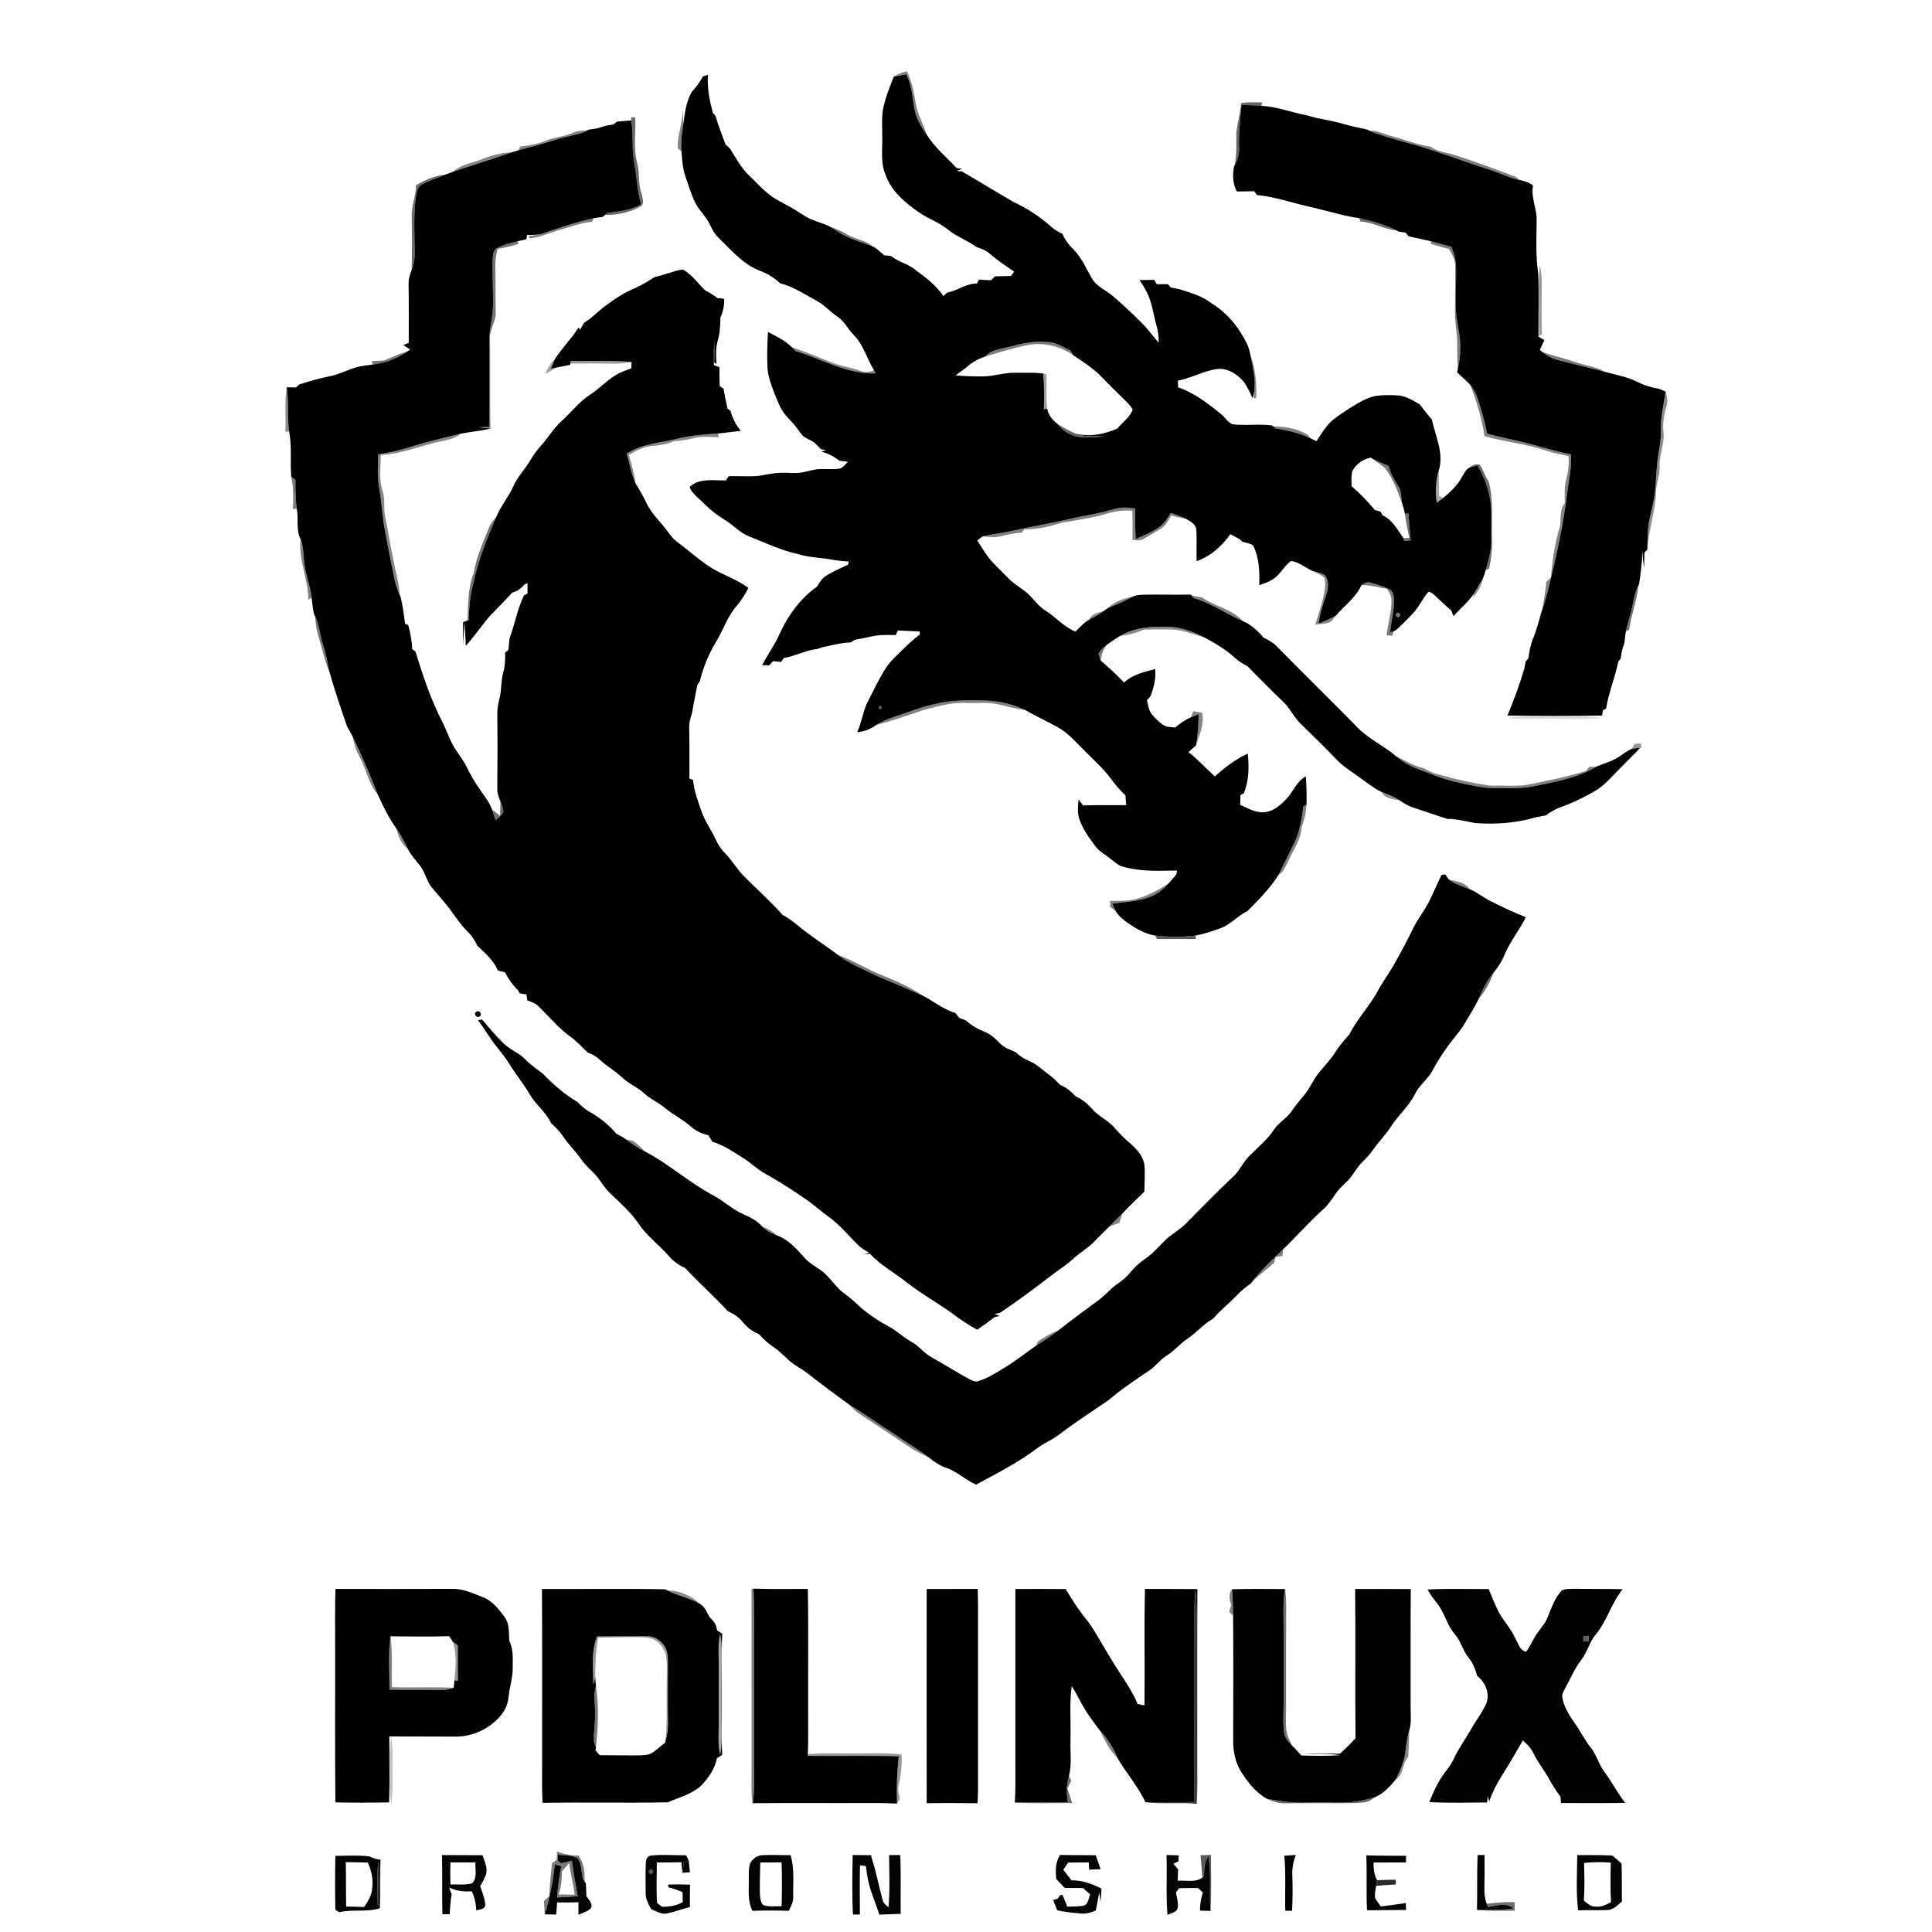 <?xml version="1.0" encoding="UTF-8" ?>
<!DOCTYPE svg PUBLIC "-//W3C//DTD SVG 1.1//EN" "http://www.w3.org/Graphics/SVG/1.1/DTD/svg11.dtd">
<svg width="1024pt" height="1024pt" viewBox="0 0 1024 1024" version="1.1" xmlns="http://www.w3.org/2000/svg">
<g id="#0303037c">
<path fill="#030303" opacity="0.49" d=" M 473.71 40.64 C 475.80 39.20 478.20 38.32 480.68 37.78 C 483.34 43.23 484.46 49.20 485.44 55.13 C 486.34 60.76 489.50 65.62 490.99 71.07 C 487.94 66.81 485.25 62.13 484.51 56.86 C 483.63 50.93 483.10 44.83 480.35 39.39 C 478.14 39.82 475.93 40.25 473.71 40.64 Z" />
</g>
<g id="#010101ff">
<path fill="#010101" opacity="1.00" d=" M 372.56 40.53 C 373.23 40.31 374.56 39.86 375.23 39.64 C 374.71 46.48 376.11 53.18 377.79 59.77 C 378.25 60.28 378.71 60.80 379.18 61.31 C 380.66 66.48 382.73 71.44 384.52 76.50 C 385.32 77.27 386.14 78.03 386.96 78.80 C 388.19 80.90 389.48 82.99 390.79 85.05 C 392.61 87.88 394.53 90.68 397.02 92.98 C 400.97 96.67 404.49 100.86 408.92 104.02 C 412.53 106.63 416.68 108.35 420.48 110.64 C 423.21 112.24 425.74 114.15 428.56 115.59 C 432.20 117.45 436.29 118.21 439.88 120.15 C 442.57 121.75 445.14 123.56 447.94 124.97 C 452.57 127.34 457.62 128.72 462.48 130.54 C 464.80 131.74 466.66 133.61 468.61 135.31 C 469.82 135.43 471.04 135.55 472.26 135.69 C 476.49 139.09 482.14 140.05 486.14 143.82 C 491.36 147.51 496.33 151.59 500.01 156.90 C 500.67 156.30 501.35 155.69 502.03 155.09 C 507.51 154.10 512.06 150.18 517.81 150.29 C 518.16 149.59 518.52 148.89 518.89 148.19 C 521.00 148.31 523.12 148.44 525.25 148.57 C 525.95 147.87 526.66 147.17 527.37 146.47 C 530.20 146.41 533.02 146.33 535.86 146.25 C 536.27 145.68 537.09 144.54 537.50 143.97 C 533.07 140.96 528.63 137.96 524.56 134.47 C 522.58 132.70 520.10 131.68 517.57 130.98 C 512.83 127.32 506.97 125.49 502.37 121.64 C 497.67 117.76 491.73 115.89 486.80 112.35 C 479.51 107.33 472.23 101.13 469.31 92.47 C 466.78 86.64 467.68 80.17 467.63 74.00 C 467.74 68.43 467.05 62.79 468.16 57.28 C 469.31 51.53 471.62 46.10 473.71 40.64 C 475.93 40.25 478.14 39.82 480.35 39.39 C 483.10 44.83 483.63 50.93 484.51 56.86 C 485.25 62.13 487.94 66.81 490.99 71.07 C 495.24 78.02 501.54 83.23 507.07 89.10 C 507.78 89.19 509.21 89.38 509.93 89.47 C 508.98 89.86 508.04 90.26 507.10 90.65 C 507.77 90.70 509.11 90.81 509.79 90.86 C 519.10 96.21 528.20 101.90 537.52 107.22 C 544.82 110.56 551.53 115.11 557.48 120.48 C 559.12 121.95 561.12 122.93 563.08 123.91 C 564.42 127.03 566.44 129.77 568.88 132.11 C 573.21 136.44 575.62 142.14 578.63 147.36 C 581.09 151.95 586.30 153.75 590.03 157.07 C 595.17 161.55 600.17 166.18 605.00 170.99 C 608.35 174.28 611.03 178.16 614.14 181.66 C 614.19 178.56 613.82 175.46 612.94 172.48 C 611.41 167.12 610.78 161.49 608.53 156.35 C 607.33 153.54 605.64 150.98 603.94 148.45 C 606.56 148.44 609.18 148.40 611.81 148.34 C 612.25 149.11 612.69 149.87 613.14 150.64 C 615.11 150.64 617.08 150.63 619.06 150.63 C 619.42 151.07 620.15 151.96 620.51 152.40 C 621.87 152.65 623.25 152.91 624.63 153.16 C 630.75 155.02 637.05 156.78 642.18 160.78 C 650.60 165.88 656.90 173.85 661.13 182.65 C 661.90 184.41 662.33 186.29 662.75 188.16 C 664.03 194.60 665.71 201.18 664.74 207.79 C 664.50 208.87 664.18 209.93 663.86 211.00 C 662.07 207.33 660.56 203.34 657.50 200.51 C 654.16 197.43 649.70 194.88 645.00 195.63 C 637.79 196.56 631.41 200.46 624.28 201.76 C 624.31 202.94 624.36 204.11 624.42 205.29 C 632.90 208.13 639.98 213.71 646.90 219.20 C 649.12 220.91 650.56 223.74 653.17 224.86 C 660.15 225.75 667.25 224.54 674.25 225.49 L 674.81 226.01 C 675.09 226.25 675.65 226.75 675.92 227.00 C 682.39 228.12 688.86 229.44 694.78 232.41 C 695.77 232.86 696.75 233.34 697.74 233.81 C 699.63 231.02 701.38 228.11 703.54 225.51 C 706.29 222.17 710.02 219.88 713.58 217.52 C 717.53 214.99 721.51 212.40 725.93 210.74 C 729.13 209.51 732.61 209.46 735.99 209.42 C 739.11 209.45 742.35 209.39 745.31 210.57 C 747.85 211.57 750.19 213.00 752.56 214.35 C 754.52 217.08 756.61 219.72 758.87 222.22 C 760.78 231.15 765.47 240.26 762.55 249.50 C 760.86 254.99 760.76 260.78 761.49 266.44 C 762.67 265.58 763.86 264.74 765.03 263.85 C 768.84 260.70 772.52 257.19 774.88 252.79 C 775.96 251.01 776.84 248.90 778.78 247.87 C 780.20 247.42 781.64 247.02 783.09 246.63 C 787.64 254.26 790.37 263.06 790.42 271.96 C 790.43 276.99 790.50 282.02 790.42 287.05 C 790.33 292.28 788.81 297.33 787.39 302.32 C 786.92 303.85 786.52 305.41 785.85 306.87 C 784.44 309.37 782.88 311.78 781.47 314.28 C 778.41 318.92 774.04 322.45 770.35 326.55 C 770.07 325.82 769.51 324.34 769.23 323.60 C 766.16 321.06 763.38 318.22 760.45 315.54 C 759.45 314.78 758.47 313.71 757.14 313.68 C 754.96 316.11 753.42 319.01 751.58 321.68 C 749.19 325.20 746.00 328.05 743.05 331.07 C 741.64 332.37 740.31 333.85 738.55 334.67 C 738.12 334.76 737.25 334.92 736.82 335.01 C 737.36 329.01 739.18 323.11 738.77 317.05 C 738.58 315.40 738.36 313.33 736.67 312.53 C 733.42 310.80 729.84 309.75 726.30 308.78 C 724.57 308.18 722.98 309.29 721.58 310.15 C 718.66 316.67 712.75 320.90 708.16 326.13 C 705.28 327.98 702.09 329.27 698.91 330.48 C 699.51 325.45 701.07 320.63 702.74 315.87 C 703.90 312.36 704.76 307.99 702.17 304.89 C 700.11 303.56 697.62 303.16 695.31 302.47 C 691.67 300.71 688.38 297.91 684.29 297.32 C 681.36 299.36 679.61 302.60 677.06 305.04 C 674.50 307.78 670.83 308.93 667.42 310.19 C 667.68 302.99 667.44 295.45 664.06 288.91 C 662.30 288.02 660.34 287.65 658.46 287.14 C 658.15 286.82 657.54 286.19 657.24 285.87 C 655.52 284.96 653.80 284.05 652.09 283.14 C 647.62 289.46 641.63 294.84 634.24 297.42 C 634.01 291.95 634.45 286.47 634.07 281.01 C 633.98 277.80 630.71 276.12 628.22 274.83 C 625.74 273.68 623.16 272.77 620.58 271.89 C 618.96 274.45 617.36 277.13 614.91 278.99 C 611.03 281.97 606.41 283.74 601.98 285.72 C 601.64 280.38 601.55 275.02 601.71 269.67 C 597.80 268.77 593.72 268.73 589.89 270.00 C 582.37 272.31 574.54 273.27 566.90 275.09 C 556.41 277.49 545.79 279.30 535.29 281.62 C 530.49 282.69 525.57 283.14 520.80 284.32 C 519.80 284.95 518.89 285.72 517.98 286.47 C 520.66 290.58 523.08 294.93 526.53 298.48 C 529.15 301.18 531.80 303.88 534.47 306.54 C 538.15 310.26 543.07 312.49 546.57 316.42 C 548.92 319.02 551.16 321.78 554.17 323.67 C 559.65 327.11 563.91 332.27 569.99 334.77 C 572.29 332.56 574.42 330.07 577.23 328.46 C 579.86 327.08 582.52 325.72 584.90 323.92 C 585.64 323.35 586.40 322.82 587.19 322.30 C 591.63 320.47 596.08 318.63 600.28 316.27 C 602.33 315.22 604.69 315.29 606.93 315.19 C 614.99 315.07 623.05 315.31 631.11 315.14 L 631.49 315.59 C 631.79 315.94 632.37 316.64 632.66 316.99 C 642.00 319.65 649.95 325.40 658.79 329.21 C 663.17 331.10 666.72 334.34 669.74 337.97 C 672.17 339.19 674.65 340.45 676.58 342.43 C 690.25 356.41 704.26 370.07 717.99 384.01 C 724.15 391.12 733.00 394.86 740.06 400.90 C 743.22 403.56 746.78 405.73 750.66 407.19 C 757.49 409.79 764.22 412.78 771.39 414.39 C 778.49 415.99 785.64 417.75 792.97 417.75 C 799.58 417.76 806.28 418.03 812.82 416.75 C 824.20 414.37 836.00 412.43 846.13 406.35 L 846.70 406.03 C 850.61 404.60 854.67 403.36 858.18 401.04 C 860.43 399.65 862.47 397.85 864.95 396.84 C 866.39 396.64 867.84 396.52 869.30 396.41 C 864.95 401.03 860.37 405.42 855.98 409.99 C 852.88 413.19 849.84 416.56 845.98 418.87 C 840.13 422.39 833.95 425.37 827.54 427.69 C 824.54 428.72 821.83 430.36 819.27 432.18 C 817.59 432.50 815.90 432.81 814.23 433.15 C 803.79 436.23 792.78 437.05 781.96 436.26 C 777.03 435.35 772.16 434.02 767.11 434.04 C 761.09 432.13 755.14 429.98 749.12 428.05 C 746.47 427.25 744.13 425.74 741.85 424.23 C 738.84 422.23 735.45 420.98 732.12 419.68 C 728.42 417.98 725.26 415.38 721.97 413.05 C 717.39 409.64 712.40 406.73 708.42 402.59 C 702.22 396.12 695.80 389.86 689.40 383.60 C 686.96 381.24 685.15 378.36 683.23 375.60 C 681.10 372.49 678.12 370.14 675.49 367.50 C 670.72 362.68 665.85 357.98 661.18 353.07 C 658.76 351.84 656.42 350.43 654.42 348.58 C 649.62 344.17 643.95 340.87 638.25 337.79 C 632.28 334.77 625.84 332.39 619.08 332.21 C 610.38 331.95 601.12 332.56 593.47 337.16 C 591.15 338.59 588.89 340.13 586.68 341.71 C 585.03 343.04 583.25 344.38 582.30 346.33 C 582.37 347.65 582.90 348.89 583.41 350.11 C 587.72 353.79 591.84 357.70 595.82 361.75 C 600.27 357.41 606.50 356.23 612.25 354.58 C 612.77 359.46 611.58 364.26 609.88 368.80 C 609.22 369.58 608.57 370.37 607.93 371.17 C 608.51 373.71 608.81 376.47 610.51 378.57 C 612.25 380.79 614.31 382.81 616.70 384.34 C 618.54 385.50 620.82 385.32 622.91 385.58 C 625.43 383.47 628.11 381.48 631.18 380.22 C 632.53 379.62 633.90 379.06 635.29 378.51 C 635.31 384.04 634.85 389.56 633.94 395.03 C 632.58 396.22 631.24 397.43 629.91 398.65 C 634.98 402.50 639.19 407.30 643.91 411.55 C 649.13 406.72 654.88 402.44 661.34 399.40 C 662.09 406.48 661.99 413.76 659.26 420.44 C 658.81 420.70 657.91 421.22 657.45 421.48 C 657.41 423.17 657.36 424.87 657.32 426.57 C 661.61 428.48 666.06 431.20 670.96 430.39 C 675.06 429.80 678.33 427.00 681.15 424.15 C 685.23 420.27 686.93 414.28 692.13 411.51 C 692.49 416.49 692.58 421.48 692.49 426.47 L 691.94 426.79 C 691.66 426.95 691.11 427.26 690.83 427.42 C 689.90 434.05 688.92 440.79 685.95 446.86 C 683.17 452.50 680.37 458.11 677.60 463.75 C 673.11 470.93 667.08 476.91 661.19 482.93 C 655.82 485.40 652.01 490.40 646.29 492.19 C 642.14 493.64 637.97 495.09 633.64 495.87 C 626.55 496.71 619.35 496.66 612.27 495.88 C 607.14 495.07 602.55 492.41 598.29 489.59 C 595.66 487.69 592.92 485.67 591.27 482.82 C 590.64 481.55 590.08 480.26 589.53 478.98 C 596.67 477.90 604.15 477.82 610.85 474.82 C 614.18 473.40 616.89 470.92 619.30 468.28 C 620.73 466.71 622.10 465.09 623.49 463.48 C 623.58 462.96 623.77 461.91 623.86 461.39 C 614.63 461.54 605.26 462.06 596.25 459.62 C 592.59 459.11 590.13 456.21 587.29 454.17 C 584.91 452.46 582.33 450.93 580.59 448.52 C 577.26 444.05 573.84 439.46 572.06 434.11 C 570.91 430.74 571.39 427.14 571.64 423.67 C 572.42 424.73 573.21 425.80 574.01 426.88 C 581.63 426.65 589.26 426.80 596.88 426.74 C 596.76 425.00 596.64 423.27 596.51 421.54 C 593.72 418.94 591.20 416.05 588.97 412.96 C 585.06 407.63 580.13 403.18 575.46 398.54 C 570.73 393.93 566.48 388.63 560.58 385.42 C 555.01 382.31 549.17 379.70 543.66 376.47 C 536.94 373.25 529.52 371.46 522.07 371.30 C 513.34 371.14 504.47 370.92 495.94 373.07 C 488.09 374.64 480.73 377.83 473.15 380.25 C 470.05 381.28 467.06 382.64 464.28 384.34 C 461.34 386.46 457.97 387.84 454.33 388.04 C 456.87 382.67 457.37 376.59 460.21 371.35 C 463.15 365.60 465.92 359.75 469.38 354.29 C 472.02 350.06 475.93 346.90 479.40 343.40 C 481.94 340.86 484.68 338.52 487.50 336.29 C 487.49 335.89 487.48 335.07 487.48 334.67 C 483.61 334.50 479.74 334.36 475.88 334.18 C 475.50 334.98 475.13 335.79 474.77 336.60 C 470.60 336.55 466.38 336.32 462.29 337.26 C 459.23 337.94 456.16 338.60 453.06 339.10 C 452.35 339.56 451.64 340.02 450.93 340.49 C 445.87 340.61 441.00 342.04 436.08 343.00 C 435.04 343.34 434.00 343.67 432.98 344.01 C 426.87 344.64 421.45 347.81 415.42 348.77 C 414.96 349.45 414.49 350.13 414.04 350.82 C 412.61 350.69 411.19 350.56 409.77 350.43 C 409.06 351.16 408.35 351.90 407.65 352.64 C 406.41 352.61 405.18 352.57 403.95 352.55 C 405.75 349.21 407.66 345.93 409.65 342.71 C 412.93 337.53 414.82 331.60 418.35 326.57 C 422.21 320.51 427.09 315.13 432.98 310.99 C 434.27 308.99 435.44 306.77 437.49 305.43 C 441.24 302.92 445.46 301.22 449.52 299.28 C 449.60 298.86 449.75 298.02 449.83 297.61 C 447.00 297.45 444.18 297.20 441.39 296.70 C 435.31 295.56 429.03 295.57 423.09 293.70 C 414.18 291.78 405.92 287.85 397.51 284.49 C 394.12 283.19 391.24 280.97 388.49 278.66 C 385.15 275.85 381.16 273.95 377.83 271.13 C 374.94 268.70 372.26 266.06 369.52 263.47 C 367.94 261.90 366.12 260.33 365.53 258.09 C 370.67 253.16 378.26 254.78 384.69 254.63 C 385.21 253.87 385.75 253.11 386.28 252.36 C 390.87 252.30 395.45 252.56 400.04 252.38 C 404.40 252.19 408.60 250.77 412.96 250.60 C 416.33 250.44 419.70 250.85 423.08 250.65 C 426.44 250.43 429.61 249.14 432.95 248.75 C 436.86 248.30 440.81 248.98 444.71 248.42 C 446.84 248.16 447.96 246.06 449.41 244.73 C 447.89 244.54 446.37 244.36 444.86 244.18 C 442.02 241.90 438.73 240.32 435.25 239.29 C 436.13 239.05 437.01 238.80 437.89 238.57 C 437.19 238.44 435.78 238.20 435.08 238.08 C 433.91 236.85 432.79 235.56 431.47 234.51 C 429.69 233.15 427.45 232.58 425.72 231.18 C 424.21 229.66 423.13 227.79 421.80 226.13 C 419.66 223.34 416.88 221.08 414.96 218.11 C 413.04 215.17 411.81 211.85 410.53 208.61 C 408.84 204.22 407.07 199.76 406.79 195.02 C 406.43 188.66 406.72 182.29 407.02 175.94 C 411.48 178.32 416.22 180.48 419.81 184.14 C 420.44 184.78 421.07 185.42 421.70 186.07 C 435.73 190.28 449.00 198.47 464.09 197.90 C 463.88 197.48 463.44 196.65 463.22 196.23 C 459.34 189.91 457.50 182.26 452.00 177.02 C 449.23 174.08 447.46 170.21 444.00 167.94 C 440.10 165.28 436.93 161.63 432.75 159.37 C 426.43 156.08 420.50 151.84 413.47 150.15 C 410.33 147.14 406.60 144.89 402.52 143.41 C 393.45 139.88 387.22 132.13 380.40 125.58 C 378.07 123.30 376.95 120.18 375.36 117.41 C 373.36 113.85 370.24 111.04 368.46 107.34 C 366.29 102.91 364.92 98.14 363.28 93.49 C 361.74 89.28 361.59 84.77 361.21 80.36 C 360.83 76.55 361.05 72.71 361.73 68.95 C 362.83 62.10 363.04 54.89 366.64 48.74 C 368.97 46.28 370.89 43.47 372.56 40.53 M 536.22 183.51 C 531.38 184.91 525.64 184.99 522.06 189.05 C 518.32 190.19 514.92 192.19 512.07 194.85 C 510.20 196.20 508.33 197.54 506.50 198.93 C 511.32 199.41 516.17 199.58 521.02 199.50 C 526.75 199.49 532.25 197.45 537.99 197.57 C 542.98 197.65 548.02 197.30 552.98 197.99 C 553.50 204.27 553.37 210.57 553.31 216.87 C 553.74 216.82 554.60 216.72 555.03 216.67 C 555.64 220.13 558.12 222.97 560.88 224.98 C 563.80 229.21 568.88 231.56 573.94 231.75 C 577.71 231.92 581.47 231.61 585.23 231.39 C 580.23 230.93 574.94 231.90 570.21 229.86 C 577.57 231.73 585.34 230.15 592.20 227.15 C 594.90 223.81 598.93 221.18 600.37 217.05 C 598.87 214.50 596.63 212.51 594.54 210.46 C 590.96 207.04 587.49 203.51 584.05 199.95 C 579.60 195.25 574.06 191.82 568.75 188.20 C 568.29 187.40 567.83 186.60 567.39 185.80 C 563.45 183.90 559.57 181.37 555.06 181.26 C 548.69 180.74 542.33 181.77 536.22 183.51 M 716.79 249.62 C 716.06 252.23 716.36 254.98 716.34 257.65 C 720.79 261.51 724.92 265.74 728.67 270.29 C 729.67 270.58 730.69 270.88 731.71 271.18 C 731.97 271.66 732.48 272.62 732.74 273.10 C 738.04 275.49 740.67 280.81 743.91 285.28 C 743.75 287.68 746.22 286.31 747.67 286.44 C 747.15 281.68 746.84 276.91 746.52 272.15 C 746.04 272.19 745.09 272.27 744.61 272.32 C 744.29 270.44 743.75 268.61 743.18 266.81 L 742.92 266.18 C 742.71 263.10 742.75 259.76 740.80 257.17 C 738.65 254.04 736.94 250.63 735.98 246.95 C 733.08 245.75 730.20 244.53 727.40 243.14 L 726.65 242.58 C 722.45 243.18 718.84 245.97 716.79 249.62 M 740.13 325.14 L 739.79 325.97 L 740.14 326.80 L 740.97 327.15 L 741.80 326.80 L 742.14 325.97 L 741.79 325.14 L 740.96 324.79 L 740.13 325.14 M 466.10 374.27 L 465.69 374.99 L 466.10 375.70 L 466.92 375.70 L 467.34 374.99 L 466.92 374.27 L 466.10 374.27 Z" />
<path fill="#010101" opacity="1.00" d=" M 658.05 55.66 C 661.57 55.74 665.10 55.79 668.62 56.05 C 676.90 56.65 684.74 59.56 692.84 61.18 C 699.18 63.16 705.85 63.79 712.21 65.75 C 716.31 67.01 720.56 67.62 724.70 68.72 C 724.98 68.86 725.53 69.12 725.81 69.26 C 726.12 69.40 726.74 69.69 727.05 69.83 C 736.52 73.47 746.51 75.58 756.16 78.70 C 767.17 82.15 777.95 86.30 788.96 89.75 C 794.45 91.53 799.66 94.17 805.34 95.40 C 807.92 95.89 810.47 96.70 812.57 98.35 C 811.27 104.73 814.70 110.66 814.45 116.98 C 814.35 126.32 813.90 135.70 815.29 144.98 C 815.72 156.12 815.32 167.29 815.42 178.45 C 816.46 179.04 817.51 179.64 818.57 180.24 C 817.76 181.98 816.94 183.72 816.12 185.46 C 816.46 185.73 817.14 186.27 817.48 186.55 C 819.97 188.59 822.86 190.14 826.01 190.91 C 834.04 193.01 842.14 194.88 850.19 196.95 C 856.25 198.68 862.59 199.66 868.23 202.60 C 871.82 204.44 875.76 205.41 879.70 206.17 C 880.74 206.63 881.78 207.12 882.82 207.61 C 881.78 214.38 880.11 221.11 880.35 228.01 C 880.51 234.07 878.86 239.95 878.31 245.95 C 877.63 252.25 877.72 258.62 876.55 264.86 C 875.70 269.79 874.05 274.57 873.56 279.56 C 873.16 283.44 873.26 287.35 873.15 291.25 C 872.76 291.65 871.98 292.46 871.59 292.87 C 871.52 295.66 871.47 298.46 871.40 301.25 C 870.96 298.11 870.65 294.96 870.49 291.80 C 870.40 297.79 869.65 303.75 868.74 309.67 L 868.43 310.31 C 866.75 313.43 865.98 316.89 865.39 320.35 C 864.55 325.19 862.69 329.77 861.78 334.59 C 861.39 336.66 861.22 338.76 860.97 340.86 C 859.93 343.47 859.31 346.22 859.02 349.01 C 858.71 349.40 858.08 350.17 857.77 350.55 C 856.02 358.99 852.65 367.01 851.26 375.53 C 850.84 375.76 850.01 376.24 849.59 376.48 C 849.47 377.17 849.23 378.55 849.11 379.25 C 832.40 379.56 815.68 379.54 798.97 379.26 C 802.36 371.21 805.36 363.02 807.84 354.65 C 808.10 353.27 808.37 351.90 808.66 350.53 C 809.01 350.15 809.72 349.40 810.07 349.02 C 810.50 345.41 811.19 341.81 812.57 338.43 C 814.50 333.74 815.71 328.81 817.13 323.95 L 817.35 323.32 C 817.47 322.98 817.70 322.32 817.81 321.99 C 818.78 319.18 819.62 316.33 820.33 313.45 C 824.81 295.52 828.84 277.41 830.93 259.02 C 831.85 252.99 833.02 246.95 832.65 240.81 C 824.74 239.31 817.05 236.88 809.27 234.87 C 802.29 233.04 795.16 231.81 788.22 229.83 C 786.98 223.73 785.31 217.71 783.38 211.80 C 782.44 208.92 781.09 206.16 779.14 203.83 C 776.96 201.55 774.50 199.54 772.28 197.31 C 772.39 196.79 772.62 195.77 772.73 195.26 C 773.77 190.56 774.22 185.72 773.85 180.91 C 773.51 174.90 771.67 169.07 771.56 163.04 C 771.40 155.67 771.97 148.30 771.70 140.93 C 771.59 137.45 770.49 134.11 769.34 130.86 C 765.67 129.88 762.02 128.81 758.34 127.87 C 754.43 126.90 750.47 126.12 746.54 125.25 C 746.02 124.60 745.51 123.95 745.01 123.30 C 743.80 123.13 742.60 122.95 741.41 122.77 C 741.07 122.60 740.40 122.27 740.06 122.10 C 733.89 118.90 727.09 117.21 720.36 115.64 C 715.09 114.90 709.94 113.57 704.80 112.21 C 702.12 111.60 699.45 110.93 696.80 110.21 C 686.55 108.10 676.61 104.36 666.15 103.37 C 665.70 102.71 665.26 102.04 664.83 101.38 C 661.73 101.38 658.64 101.42 655.55 101.51 C 653.35 97.40 653.19 92.67 654.08 88.17 L 654.43 87.50 C 656.10 84.65 656.92 81.39 656.74 78.09 C 656.50 70.59 657.31 63.12 658.05 55.66 Z" />
<path fill="#010101" opacity="1.00" d=" M 325.07 66.00 C 325.71 65.48 326.35 64.96 327.00 64.44 C 329.54 64.23 332.08 64.02 334.63 63.81 C 335.29 68.20 335.33 72.64 335.33 77.06 C 335.33 83.11 336.83 89.02 337.42 95.02 C 337.85 99.50 338.59 103.95 339.77 108.30 C 334.31 111.54 327.97 112.01 321.85 112.90 C 321.56 113.15 320.98 113.66 320.69 113.91 C 320.41 114.17 319.84 114.68 319.56 114.94 C 317.91 115.17 316.25 115.37 314.62 115.68 C 305.20 117.75 296.03 120.86 286.92 123.98 C 284.44 124.63 281.86 124.48 279.34 124.54 C 279.26 125.10 279.09 126.22 279.01 126.78 C 277.55 127.12 276.08 127.46 274.62 127.81 C 270.84 128.79 266.90 129.56 263.47 131.52 C 261.08 132.68 261.38 135.69 261.15 137.91 C 260.98 145.95 261.41 154.00 261.31 162.04 C 261.21 168.74 259.11 175.25 259.25 181.97 C 259.42 196.69 259.41 211.41 259.25 226.13 C 257.39 226.24 255.54 226.36 253.69 226.47 C 255.78 226.70 257.87 226.94 259.97 227.18 C 254.70 228.46 249.28 228.82 243.98 229.92 C 234.40 232.21 224.81 234.54 215.40 237.52 C 210.54 239.05 205.53 240.02 200.49 240.81 C 200.22 246.95 199.92 253.15 201.07 259.22 C 202.44 266.78 202.61 274.51 204.18 282.04 C 205.17 287.07 206.00 292.13 207.11 297.14 C 208.36 302.77 208.99 308.60 211.27 313.95 C 211.40 314.27 211.67 314.89 211.80 315.20 C 211.93 315.48 212.18 316.05 212.31 316.33 C 213.46 321.03 214.10 325.83 214.69 330.63 C 215.11 330.80 215.94 331.13 216.36 331.29 C 217.54 335.46 218.26 339.74 218.51 344.07 C 219.09 344.49 219.66 344.90 220.24 345.33 C 224.07 358.06 228.34 370.75 234.44 382.61 C 236.23 386.19 237.62 389.97 239.36 393.58 C 241.56 398.17 245.11 401.95 247.35 406.52 C 249.40 410.68 251.72 414.72 254.40 418.51 C 256.69 421.91 259.40 425.12 260.77 429.04 C 261.45 430.91 262.07 432.79 262.71 434.68 C 264.12 433.39 265.84 432.29 266.74 430.55 C 266.89 428.54 265.90 426.67 265.26 424.83 C 264.36 422.67 263.50 420.43 263.58 418.05 C 263.69 404.69 263.73 391.33 263.58 377.97 C 263.54 375.24 264.16 372.58 264.81 369.95 C 265.92 365.63 265.44 361.08 266.64 356.77 C 267.67 353.22 267.86 349.51 267.72 345.84 C 268.15 345.52 269.01 344.90 269.44 344.58 C 269.65 342.50 269.85 340.42 270.08 338.34 C 272.87 330.84 274.22 322.88 277.66 315.61 C 278.14 315.35 279.09 314.83 279.57 314.57 C 279.58 312.73 279.60 310.90 279.61 309.07 C 279.18 309.26 278.31 309.65 277.87 309.84 C 276.22 311.88 274.08 313.44 271.51 314.06 C 267.52 318.54 263.22 322.73 259.08 327.06 C 255.04 332.18 251.14 337.41 246.87 342.34 C 246.67 338.15 246.50 333.95 246.32 329.76 C 245.94 333.90 245.65 338.05 245.55 342.21 C 245.44 338.05 245.35 333.90 245.44 329.75 C 246.02 329.51 247.18 329.05 247.77 328.82 L 248.46 328.50 C 248.58 321.68 249.23 314.86 251.11 308.28 C 253.61 296.41 258.23 285.17 262.97 274.06 C 265.47 268.18 269.68 263.24 272.25 257.39 C 274.48 252.48 278.33 248.61 281.05 244.00 C 282.63 241.33 284.39 238.77 286.49 236.48 C 290.50 232.12 293.43 226.85 297.92 222.91 C 302.99 218.35 307.12 212.72 312.96 209.05 C 317.60 206.07 321.32 201.90 326.02 199.01 C 328.68 197.35 331.65 196.31 334.58 195.25 C 334.62 194.12 334.67 192.99 334.71 191.87 C 324.04 190.80 313.30 191.58 302.60 191.26 C 302.52 191.61 302.36 192.31 302.28 192.66 C 302.24 192.85 302.15 193.23 302.11 193.42 C 299.70 193.85 297.29 194.31 294.90 194.82 C 294.16 194.97 292.68 195.27 291.93 195.42 C 292.68 193.63 293.41 191.84 294.25 190.09 C 298.04 184.33 302.97 179.40 306.66 173.56 C 306.86 173.86 307.24 174.46 307.43 174.76 C 308.14 173.50 308.86 172.25 309.59 171.01 C 313.80 168.56 317.04 164.86 320.97 162.04 C 325.32 158.86 329.74 155.71 334.70 153.56 C 338.95 151.72 343.03 149.51 346.84 146.88 C 351.94 145.85 356.74 143.61 361.88 142.82 C 366.74 145.44 369.87 150.20 373.81 153.93 C 376.08 155.09 378.24 156.45 380.28 157.98 C 381.47 158.11 382.66 158.24 383.86 158.36 C 383.87 161.71 383.38 165.07 381.88 168.11 C 381.75 172.27 381.60 176.48 380.44 180.51 C 379.28 184.53 379.47 188.73 379.73 192.85 C 379.43 192.67 378.84 192.32 378.54 192.14 C 378.61 188.03 378.63 183.92 378.51 179.82 C 378.37 184.39 378.33 188.96 378.37 193.53 C 379.34 193.90 380.31 194.28 381.30 194.66 C 381.30 197.99 381.34 201.32 381.44 204.65 C 382.12 205.12 382.81 205.58 383.51 206.05 C 384.08 209.59 384.81 213.10 385.63 216.60 C 386.01 216.86 386.77 217.40 387.15 217.66 C 388.22 221.59 390.03 225.28 392.68 228.40 C 388.67 228.76 384.69 229.38 380.69 229.74 C 373.49 230.27 366.25 230.71 359.22 232.50 C 350.09 234.73 340.18 235.15 332.13 240.50 C 333.84 245.70 334.47 251.26 336.88 256.23 C 338.94 259.60 340.96 262.99 342.61 266.59 C 344.84 271.34 348.55 275.11 351.85 279.11 C 354.14 281.83 355.94 285.04 358.85 287.18 C 364.03 290.96 368.77 295.31 374.06 298.96 C 381.02 304.21 389.73 306.37 396.69 311.63 C 394.90 315.03 392.84 318.31 390.37 321.25 C 385.45 326.82 383.31 334.10 379.44 340.34 C 375.55 346.71 372.76 353.68 370.96 360.92 C 370.50 361.64 370.06 362.37 369.61 363.10 C 368.65 368.01 367.59 372.89 366.83 377.84 C 365.94 380.44 365.17 383.14 365.30 385.93 C 365.47 394.85 365.39 403.77 365.40 412.69 C 365.88 412.84 366.83 413.16 367.31 413.31 C 367.90 419.36 370.06 425.07 372.09 430.76 C 373.89 435.73 377.11 440.01 379.27 444.82 C 380.55 447.67 382.29 450.29 384.51 452.49 C 388.21 456.19 390.70 460.89 394.45 464.55 C 401.22 471.36 408.40 477.77 414.80 484.95 C 419.87 487.43 423.72 491.66 428.37 494.77 C 433.42 498.72 438.92 502.04 443.94 506.04 C 450.20 510.85 457.65 513.68 464.65 517.21 C 472.32 520.41 479.91 523.83 487.59 527.02 C 494.08 529.86 499.41 534.94 506.34 536.88 C 507.06 537.77 507.78 538.66 508.52 539.56 C 509.69 540.01 510.88 540.45 512.07 540.91 C 514.92 543.69 518.49 545.48 522.13 546.99 C 525.28 548.23 527.68 550.65 530.02 553.00 C 532.23 555.36 535.37 556.37 538.26 557.63 C 540.40 559.68 542.90 561.30 545.65 562.42 C 549.49 563.98 552.39 567.02 555.71 569.41 C 557.95 571.03 559.95 572.94 561.83 574.96 C 564.96 576.27 567.65 578.34 569.86 580.91 C 573.17 582.48 576.17 584.64 578.55 587.46 C 582.11 591.64 587.41 593.80 590.94 598.00 C 593.42 600.88 596.12 603.55 599.02 606.01 C 602.35 609.01 605.82 612.54 606.52 617.16 C 607.01 621.96 606.60 626.79 606.53 631.61 C 602.62 635.33 598.80 639.13 595.03 642.98 C 592.69 645.33 590.37 647.69 588.03 650.04 C 585.51 652.53 582.96 654.98 580.52 657.54 C 576.95 661.37 572.30 663.91 568.49 667.47 C 564.79 670.88 560.45 673.46 556.51 676.57 C 547.75 683.25 538.99 689.93 529.75 695.94 C 529.09 696.06 527.78 696.29 527.12 696.40 C 528.03 696.75 528.95 697.11 529.88 697.48 C 529.21 697.62 527.87 697.92 527.19 698.07 C 524.17 700.39 521.10 702.65 517.94 704.78 C 513.34 702.25 508.92 699.42 504.79 696.19 C 497.02 690.56 488.55 685.96 481.00 680.01 C 474.43 674.77 466.89 670.73 461.09 664.57 C 460.34 664.58 458.83 664.60 458.08 664.62 C 458.92 664.38 459.76 664.15 460.61 663.93 C 458.42 662.67 456.21 661.38 454.43 659.56 C 449.47 654.58 444.95 649.06 439.21 644.93 C 435.09 641.97 431.33 638.55 427.18 635.66 C 420.21 630.85 413.09 626.27 405.71 622.14 C 401.34 619.78 397.83 616.19 393.62 613.59 C 388.49 610.41 383.47 606.88 377.61 605.18 C 376.89 604.04 376.18 602.90 375.48 601.77 C 372.05 600.84 368.70 599.47 366.07 597.01 C 361.93 593.31 356.83 590.93 352.58 587.37 C 349.09 584.43 344.82 582.60 341.44 579.52 C 337.94 576.22 333.30 574.49 329.85 571.14 C 326.20 567.70 321.75 565.27 318.08 561.85 C 316.25 560.09 314.08 558.73 311.64 558.00 C 308.47 554.92 305.43 551.68 301.83 549.09 C 295.74 544.61 290.95 538.69 285.54 533.47 C 283.91 531.76 281.65 530.98 279.49 530.24 C 279.32 529.16 279.16 528.09 279.00 527.03 C 277.81 526.84 276.63 526.67 275.46 526.50 C 275.19 526.04 274.67 525.12 274.41 524.66 C 271.56 522.01 269.45 518.75 267.64 515.34 C 266.38 515.02 265.13 514.70 263.89 514.39 C 261.57 509.01 257.14 505.14 252.98 501.22 C 251.72 498.55 250.18 496.01 248.02 493.98 C 243.39 489.46 240.15 483.79 236.05 478.83 C 233.73 475.86 231.08 473.19 228.75 470.24 C 226.11 466.89 225.36 462.50 222.83 459.09 C 220.56 456.06 217.84 453.35 216.15 449.93 C 214.33 446.13 212.39 442.38 209.97 438.93 C 205.93 433.39 203.03 427.16 200.17 420.98 C 196.09 410.50 191.67 400.14 186.74 390.03 C 185.88 388.36 184.93 386.74 183.97 385.13 C 180.61 375.21 177.15 365.32 174.36 355.22 C 173.59 350.67 172.70 346.14 171.22 341.76 C 169.53 336.85 169.37 331.49 167.06 326.79 C 166.89 326.44 166.55 325.74 166.38 325.39 C 165.75 322.52 165.50 319.59 165.14 316.69 C 164.55 311.72 162.89 306.98 161.86 302.11 C 160.79 297.16 161.16 292.00 159.85 287.09 C 159.71 286.76 159.44 286.10 159.30 285.78 C 156.74 280.77 158.38 274.94 157.27 269.59 C 156.66 264.54 156.51 259.45 156.58 254.37 C 155.83 253.81 155.09 253.25 154.35 252.70 C 153.70 244.70 154.78 236.61 153.25 228.67 C 152.12 220.91 153.21 213.02 151.94 205.27 C 153.59 205.30 155.23 205.32 156.88 205.35 C 157.32 204.95 158.19 204.17 158.62 203.77 C 163.93 202.06 169.28 200.51 174.76 199.43 C 179.57 198.48 183.93 196.14 188.60 194.74 C 191.49 193.86 194.51 193.68 197.48 193.23 C 204.16 192.36 210.65 190.05 216.15 186.12 C 216.47 185.92 217.09 185.51 217.40 185.31 C 216.20 184.48 215.00 183.66 213.80 182.85 C 214.74 182.47 215.69 182.09 216.64 181.72 C 216.66 171.47 216.72 161.22 216.57 150.97 C 216.43 148.24 217.19 145.62 218.19 143.12 C 219.28 140.23 219.86 137.16 219.81 134.07 C 219.69 124.29 219.12 114.44 220.37 104.70 C 220.84 102.17 221.15 98.97 223.79 97.72 C 227.59 95.63 231.75 94.30 235.75 92.65 C 237.16 92.10 238.58 91.55 240.01 91.05 C 250.26 87.60 260.60 84.44 270.80 80.86 C 272.08 80.43 273.38 80.04 274.69 79.66 C 281.48 77.80 288.32 76.08 295.02 73.91 C 299.92 72.28 305.10 71.69 309.93 69.84 C 310.24 69.66 310.88 69.30 311.19 69.12 L 311.80 68.76 C 313.48 68.49 315.17 68.23 316.87 67.96 C 319.50 66.95 322.26 66.32 325.07 66.00 Z" />
<path fill="#010101" opacity="1.00" d=" M 764.06 463.70 C 764.72 463.61 765.39 463.54 766.06 463.47 C 766.62 464.37 767.23 465.26 767.88 466.14 C 771.13 468.66 775.14 469.80 778.94 471.23 C 782.91 472.98 786.31 475.76 790.20 477.70 C 796.25 480.75 802.38 483.67 808.72 486.10 C 805.33 493.12 800.21 499.16 797.28 506.41 C 795.89 509.79 793.81 512.82 791.53 515.66 C 788.04 519.74 785.75 524.62 783.66 529.52 C 781.69 533.81 779.06 537.74 776.70 541.82 C 773.87 546.77 769.85 550.87 766.63 555.55 C 763.77 559.50 761.27 563.69 758.92 567.96 C 756.49 572.36 752.10 575.29 749.96 579.88 C 746.75 586.36 741.06 591.07 737.22 597.13 C 734.38 601.56 730.58 605.26 727.61 609.59 C 726.01 611.96 724.01 614.00 721.99 616.00 C 719.75 618.18 718.18 620.89 716.35 623.39 C 713.83 626.82 710.15 629.21 707.83 632.81 C 705.75 635.99 703.51 639.11 700.62 641.62 C 693.43 648.10 687.10 655.45 680.10 662.12 C 674.68 667.40 669.03 672.51 664.38 678.50 C 664.05 678.92 663.39 679.76 663.06 680.18 C 660.42 682.14 657.80 684.14 655.53 686.53 C 651.50 690.83 646.80 694.43 642.98 698.93 C 637.90 701.70 634.29 706.35 629.46 709.46 C 625.48 712.15 622.46 716.01 618.33 718.49 C 614.94 720.58 612.66 723.98 609.39 726.22 C 601.85 731.31 594.25 736.37 587.31 742.28 C 578.39 748.32 569.34 754.22 560.78 760.79 C 557.60 763.11 553.94 764.63 550.72 766.88 C 540.40 774.81 528.73 780.71 517.33 786.90 C 511.82 784.52 507.51 780.03 501.78 778.10 C 498.28 776.88 495.16 774.88 492.35 772.51 C 486.29 767.85 479.61 764.09 473.38 759.67 C 465.58 754.78 458.18 749.26 450.23 744.60 C 442.97 739.28 435.70 733.96 428.64 728.37 C 426.37 726.57 423.87 725.10 421.45 723.53 C 417.25 720.86 414.25 716.73 410.07 714.04 C 407.12 712.10 404.57 709.64 402.17 707.08 C 399.00 705.71 396.12 703.74 393.97 701.04 C 391.80 698.32 388.94 696.31 385.76 694.97 C 378.50 687.03 370.39 679.93 363.08 672.04 C 359.72 670.59 356.75 668.40 354.39 665.61 C 349.26 659.78 342.86 655.09 338.49 648.60 C 334.31 642.52 328.76 637.59 323.45 632.53 C 319.79 629.11 317.70 624.39 314.01 621.01 C 311.58 618.73 309.29 616.31 307.38 613.58 C 304.64 609.68 301.16 606.38 298.51 602.42 C 296.73 599.70 294.43 597.39 292.03 595.23 C 289.34 589.20 283.63 585.36 280.53 579.60 C 277.18 573.96 272.98 568.91 269.58 563.31 C 267.70 560.30 265.43 557.57 263.23 554.80 C 259.63 550.32 256.82 545.29 253.35 540.73 C 253.88 540.64 254.95 540.46 255.48 540.37 C 259.19 544.70 262.86 549.09 266.93 553.08 C 270.34 556.47 275.14 557.96 278.43 561.50 C 281.20 564.51 284.69 566.68 287.86 569.22 C 293.32 574.88 299.34 580.13 306.14 584.12 C 308.42 586.56 311.03 588.69 314.05 590.15 C 318.78 593.10 323.16 596.65 326.73 600.96 C 328.53 601.88 330.36 602.80 332.01 604.01 C 335.07 606.36 338.24 608.59 341.74 610.25 C 354.64 616.99 365.52 626.98 378.39 633.78 C 383.88 636.81 388.52 641.21 394.31 643.73 C 397.86 645.25 401.31 647.09 403.91 650.01 C 406.12 652.37 409.04 653.82 412.05 654.88 C 417.96 657.12 422.26 661.99 426.35 666.60 C 428.74 669.36 431.98 671.11 434.94 673.18 C 439.79 676.54 442.58 682.05 447.38 685.48 C 450.70 687.80 453.61 690.61 456.57 693.36 C 461.06 697.08 465.93 700.35 471.08 703.08 C 475.36 705.32 478.75 708.89 483.02 711.16 C 487.01 713.23 489.59 717.16 493.57 719.27 C 500.23 722.96 506.65 727.09 513.33 730.76 C 514.98 731.54 516.80 732.73 518.69 731.95 C 523.77 730.40 528.25 727.42 532.76 724.69 C 538.48 721.22 543.72 717.05 549.18 713.20 C 553.25 710.62 557.35 708.05 561.11 705.01 C 568.05 699.56 575.15 694.33 582.26 689.11 C 584.69 687.29 586.81 685.11 589.05 683.06 C 591.65 680.62 594.87 678.94 597.34 676.35 C 599.29 674.32 600.96 672.00 603.12 670.17 C 605.47 668.14 608.13 666.49 610.46 664.44 C 612.97 662.28 615.08 659.73 617.46 657.45 C 620.70 654.30 624.77 652.17 628.02 649.01 C 636.70 640.37 645.13 631.46 654.14 623.16 C 657.17 620.09 658.88 616.00 661.93 612.94 C 666.39 608.36 671.48 604.33 675.05 598.95 C 677.65 595.01 682.03 592.73 684.67 588.83 C 686.59 586.07 688.67 583.43 690.87 580.89 C 694.23 577.02 696.05 572.11 699.33 568.19 C 702.18 564.71 705.35 561.48 707.76 557.66 C 709.90 554.26 712.53 551.23 715.22 548.26 C 719.18 540.21 725.58 533.73 729.87 525.89 C 732.41 521.21 735.46 516.85 738.23 512.32 C 742.22 505.45 745.85 498.38 749.40 491.27 C 751.75 486.52 755.22 482.43 757.53 477.65 C 759.78 473.03 761.80 468.31 764.06 463.70 Z" />
<path fill="#010101" opacity="1.00" d=" M 252.24 536.43 C 253.55 534.97 255.87 537.22 254.41 538.56 C 253.10 540.01 250.76 537.75 252.24 536.43 Z" />
<path fill="#010101" opacity="1.00" d=" M 177.81 842.16 C 198.56 842.20 219.31 842.20 240.07 842.13 C 245.58 842.06 250.64 844.52 255.68 846.43 C 260.89 848.37 264.46 852.94 267.59 857.31 C 270.20 860.96 269.56 865.65 270.01 869.87 C 272.23 874.27 271.71 879.27 271.75 884.04 C 271.85 889.12 270.12 893.97 269.61 898.98 C 269.31 902.33 268.23 905.60 266.18 908.29 C 260.32 916.02 250.71 920.59 241.02 920.43 C 229.46 920.33 217.90 920.45 206.34 920.31 C 206.44 931.98 206.53 943.66 206.28 955.33 C 196.77 955.48 187.26 955.52 177.76 955.30 C 177.45 926.54 177.71 897.77 177.62 869.00 C 177.68 860.05 177.45 851.10 177.81 842.16 M 206.94 867.29 C 205.74 876.66 206.48 886.13 206.45 895.55 C 215.32 895.78 224.19 895.52 233.06 895.78 C 235.59 895.87 238.11 895.43 240.48 894.54 C 240.60 893.22 240.73 891.91 240.86 890.61 C 241.31 890.68 242.23 890.81 242.69 890.88 C 242.66 884.63 242.64 878.39 242.69 872.15 C 241.78 871.45 240.88 870.78 239.97 870.11 C 239.38 869.09 238.70 868.16 238.03 867.22 C 227.67 867.53 217.30 867.40 206.94 867.29 Z" />
<path fill="#010101" opacity="1.00" d=" M 287.25 842.19 C 309.05 842.29 330.87 841.94 352.67 842.36 C 352.96 842.52 353.56 842.84 353.86 843.00 C 354.17 843.16 354.79 843.48 355.10 843.63 C 360.31 845.97 366.00 847.18 370.98 850.08 C 373.62 851.57 374.65 854.62 376.10 857.12 C 378.15 858.97 379.82 861.22 379.99 864.09 C 380.92 864.69 381.86 865.29 382.80 865.92 C 382.24 877.60 382.68 889.31 382.55 901.00 C 382.66 910.69 382.28 920.40 382.79 930.09 C 381.86 930.69 380.92 931.29 380.00 931.92 C 378.84 937.56 375.48 942.46 371.51 946.51 C 366.61 951.03 359.91 952.60 353.96 955.26 C 331.84 955.73 309.70 955.18 287.58 955.55 C 287.11 947.03 287.40 938.51 287.33 930.00 C 287.28 900.73 287.44 871.46 287.25 842.19 M 380.93 880.00 C 380.96 891.00 380.91 902.00 380.95 913.00 C 381.00 918.70 380.37 924.47 381.67 930.09 C 382.94 923.79 382.31 917.36 382.40 911.00 C 382.45 899.00 382.34 887.00 382.47 875.01 C 382.51 871.96 382.21 868.92 381.69 865.93 C 380.65 870.55 380.81 875.30 380.93 880.00 M 316.46 867.35 C 313.22 875.49 314.40 884.37 314.49 892.90 C 314.89 891.54 315.28 890.19 315.50 888.81 C 315.52 890.33 315.69 891.86 315.88 893.40 C 315.07 896.19 314.88 899.11 315.15 902.01 C 315.67 907.96 315.34 913.94 314.76 919.87 C 314.82 921.00 314.80 922.14 314.88 923.28 C 315.22 924.20 315.53 925.14 315.88 926.08 C 315.82 926.51 315.70 927.37 315.64 927.80 C 316.38 928.62 317.12 929.45 317.87 930.29 C 324.25 930.34 330.63 930.36 337.02 930.41 C 339.56 930.33 342.21 930.45 344.65 929.58 C 347.66 928.04 349.99 925.51 352.67 923.49 C 352.69 923.24 352.73 922.75 352.76 922.50 C 354.69 916.85 353.91 910.84 353.95 905.00 C 353.95 897.66 353.93 890.32 354.04 882.98 C 353.96 879.71 354.18 876.22 352.66 873.22 C 350.69 869.84 347.10 867.13 343.04 867.29 C 334.19 867.27 325.32 867.35 316.46 867.35 Z" />
<path fill="#010101" opacity="1.00" d=" M 399.35 842.02 C 408.95 842.34 418.56 842.14 428.16 842.15 C 428.59 864.76 428.22 887.39 428.34 910.01 C 428.34 916.57 428.43 923.15 428.17 929.72 L 428.13 930.64 C 444.22 930.81 460.31 930.41 476.40 930.86 C 475.42 939.18 475.16 947.56 475.44 955.93 C 470.96 955.69 466.48 955.60 462.00 955.64 C 440.99 955.74 419.98 955.56 398.97 955.73 C 399.95 949.20 399.75 942.58 399.65 936.00 C 399.66 914.33 399.65 892.67 399.65 871.00 C 399.60 861.34 399.89 851.67 399.35 842.02 Z" />
<path fill="#010101" opacity="1.00" d=" M 491.15 842.19 C 500.16 842.16 509.17 842.21 518.19 842.15 C 518.44 848.42 518.39 854.71 518.36 861.00 C 518.37 887.00 518.36 913.00 518.37 939.00 C 518.42 944.58 518.43 950.17 518.14 955.75 C 509.15 955.63 500.15 955.60 491.16 955.75 C 491.11 917.89 491.14 880.04 491.15 842.19 Z" />
<path fill="#010101" opacity="1.00" d=" M 538.17 842.19 C 547.06 842.19 555.96 842.13 564.86 842.23 C 568.46 848.46 572.50 854.43 577.06 860.00 C 581.39 866.11 584.83 872.82 588.82 879.17 C 593.48 887.21 599.42 894.54 603.00 903.18 C 604.19 903.40 605.38 903.63 606.59 903.88 C 606.87 883.30 606.36 862.72 606.85 842.15 C 616.11 842.22 625.38 842.13 634.65 842.24 C 634.42 872.16 634.62 902.08 634.55 932.00 C 634.47 940.01 634.81 948.02 634.28 956.03 C 633.99 927.69 634.24 899.34 634.16 871.00 C 634.04 861.54 634.64 852.06 633.55 842.64 C 632.77 851.74 633.15 860.88 633.09 870.00 C 633.06 898.37 633.14 926.73 633.06 955.10 C 624.41 955.26 615.77 955.15 607.12 955.22 C 603.22 946.82 596.92 939.84 592.34 931.84 C 590.10 926.38 586.91 921.39 582.89 917.08 C 580.65 914.30 578.62 911.37 576.61 908.44 C 573.35 903.75 571.14 898.44 568.03 893.66 C 566.70 903.05 567.67 912.55 567.38 922.00 C 567.11 928.44 568.24 935.02 566.58 941.34 C 565.24 945.85 565.20 950.58 566.00 955.19 C 556.63 955.47 547.25 955.29 537.87 955.38 C 538.28 948.93 538.18 942.46 538.17 936.00 C 538.17 904.73 538.16 873.46 538.17 842.19 Z" />
</g>
<g id="#0202029c">
<path fill="#020202" opacity="0.61" d=" M 657.80 54.68 C 661.47 53.99 665.23 54.26 668.95 54.31 C 668.86 54.74 668.70 55.61 668.62 56.05 C 665.10 55.79 661.57 55.74 658.05 55.66 C 657.31 63.12 656.50 70.59 656.74 78.09 C 656.92 81.39 656.10 84.65 654.43 87.50 C 655.57 81.70 655.27 75.79 655.31 69.92 C 655.98 64.82 657.40 59.84 657.80 54.68 Z" />
</g>
<g id="#0605057e">
<path fill="#060505" opacity="0.49" d=" M 359.25 78.72 C 358.87 71.91 361.76 65.50 361.86 58.71 C 362.17 62.12 362.36 65.56 361.73 68.95 C 361.05 72.71 360.83 76.55 361.21 80.36 C 360.55 79.81 359.90 79.27 359.25 78.72 Z" />
</g>
<g id="#02020296">
<path fill="#020202" opacity="0.59" d=" M 334.43 62.27 C 334.99 62.24 336.12 62.18 336.68 62.15 C 337.09 70.17 335.59 78.36 337.69 86.23 C 339.16 91.64 338.13 97.42 340.06 102.75 C 340.44 104.87 341.90 108.08 339.45 109.43 C 333.77 112.62 327.18 114.02 320.69 113.91 C 320.98 113.66 321.56 113.15 321.85 112.90 C 327.97 112.01 334.31 111.54 339.77 108.30 C 338.59 103.95 337.85 99.50 337.42 95.02 C 336.83 89.02 335.33 83.11 335.33 77.06 C 335.33 72.64 335.29 68.20 334.63 63.81 C 334.58 63.43 334.48 62.66 334.43 62.27 Z" />
</g>
<g id="#0202027b">
<path fill="#020202" opacity="0.48" d=" M 302.70 70.72 C 305.37 69.52 308.28 69.07 311.19 69.12 C 310.88 69.30 310.24 69.66 309.93 69.84 C 305.10 71.69 299.92 72.28 295.02 73.91 C 288.32 76.08 281.48 77.80 274.69 79.66 C 274.94 79.17 275.44 78.17 275.70 77.68 C 280.37 77.04 285.11 76.42 289.48 74.52 C 293.72 72.68 298.45 72.54 302.70 70.72 Z" />
<path fill="#020202" opacity="0.48" d=" M 419.81 184.14 C 426.48 186.25 432.94 188.95 439.40 191.61 C 444.65 193.86 450.37 194.58 455.75 196.48 C 458.19 197.42 460.83 197.26 463.22 196.23 C 463.44 196.65 463.88 197.48 464.09 197.90 C 449.00 198.47 435.73 190.28 421.70 186.07 C 421.07 185.42 420.44 184.78 419.81 184.14 Z" />
</g>
<g id="#03030383">
<path fill="#030303" opacity="0.51" d=" M 725.81 69.26 C 729.76 69.07 733.30 70.89 736.98 72.00 C 744.11 73.73 750.87 76.74 758.19 77.72 C 761.74 80.33 766.19 80.76 770.31 81.92 C 781.54 85.48 792.55 89.65 803.56 93.82 C 804.14 94.35 804.74 94.87 805.34 95.40 C 799.66 94.17 794.45 91.53 788.96 89.75 C 777.95 86.30 767.17 82.15 756.16 78.70 C 746.51 75.58 736.52 73.47 727.05 69.83 C 726.74 69.69 726.12 69.40 725.81 69.26 Z" />
<path fill="#030303" opacity="0.51" d=" M 450.23 744.60 C 458.18 749.26 465.58 754.78 473.38 759.67 C 479.61 764.09 486.29 767.85 492.35 772.51 C 489.00 770.96 485.67 769.36 482.60 767.32 C 473.77 761.49 465.04 755.53 456.14 749.81 C 453.90 748.40 451.98 746.56 450.23 744.60 Z" />
</g>
<g id="#0303037b">
<path fill="#030303" opacity="0.48" d=" M 254.65 84.71 C 259.80 82.58 265.17 80.86 270.80 80.86 C 260.60 84.44 250.26 87.60 240.01 91.05 C 244.04 87.33 249.65 86.47 254.65 84.71 Z" />
</g>
<g id="#01010195">
<path fill="#010101" opacity="0.58" d=" M 220.52 98.15 C 225.23 95.44 230.24 93.05 235.75 92.65 C 231.75 94.30 227.59 95.63 223.79 97.72 C 221.15 98.97 220.84 102.17 220.37 104.70 C 219.12 114.44 219.69 124.29 219.81 134.07 C 219.86 137.16 219.28 140.23 218.19 143.12 C 218.40 133.74 218.40 124.35 218.22 114.97 C 217.93 109.23 220.52 103.87 220.52 98.15 Z" />
</g>
<g id="#03030382">
<path fill="#030303" opacity="0.51" d=" M 286.92 123.98 C 296.03 120.86 305.20 117.75 314.62 115.68 C 314.43 116.15 314.05 117.11 313.86 117.58 C 307.45 118.09 301.50 120.62 295.34 122.22 C 290.58 123.76 285.94 125.73 280.93 126.34 C 280.70 126.04 280.25 125.44 280.02 125.15 C 282.33 124.87 284.67 124.66 286.92 123.98 Z" />
</g>
<g id="#02020293">
<path fill="#020202" opacity="0.58" d=" M 720.36 115.64 C 727.09 117.21 733.89 118.90 740.06 122.10 C 733.49 121.59 727.80 117.71 721.19 117.45 C 720.98 117.00 720.57 116.09 720.36 115.64 Z" />
<path fill="#020202" opacity="0.58" d=" M 783.66 529.52 C 785.75 524.62 788.04 519.74 791.53 515.66 C 789.86 520.77 787.05 525.38 783.66 529.52 Z" />
</g>
<g id="#02010187">
<path fill="#020101" opacity="0.53" d=" M 439.88 120.15 C 443.06 121.14 446.10 122.53 448.97 124.22 C 453.23 126.87 458.61 127.19 462.48 130.54 C 457.62 128.72 452.57 127.34 447.94 124.97 C 445.14 123.56 442.57 121.75 439.88 120.15 Z" />
</g>
<g id="#0202028b">
<path fill="#020202" opacity="0.55" d=" M 263.47 131.52 C 266.90 129.56 270.84 128.79 274.62 127.81 C 274.62 128.20 274.60 128.96 274.59 129.34 C 271.03 130.46 267.38 131.30 263.71 131.94 C 263.01 134.90 262.46 137.92 262.53 140.98 C 262.69 149.01 262.59 157.04 262.74 165.07 C 263.11 170.30 259.27 174.71 259.70 179.95 C 259.97 195.69 259.57 211.44 259.97 227.18 C 257.87 226.94 255.78 226.70 253.69 226.47 C 255.54 226.36 257.39 226.24 259.25 226.13 C 259.41 211.41 259.42 196.69 259.25 181.97 C 259.11 175.25 261.21 168.74 261.31 162.04 C 261.41 154.00 260.98 145.95 261.15 137.91 C 261.38 135.69 261.08 132.68 263.47 131.52 Z" />
</g>
<g id="#02020285">
<path fill="#020202" opacity="0.52" d=" M 758.34 127.87 C 762.02 128.81 765.67 129.88 769.34 130.86 C 770.49 134.11 771.59 137.45 771.70 140.93 C 771.97 148.30 771.40 155.67 771.56 163.04 C 771.67 169.07 773.51 174.90 773.85 180.91 C 774.22 185.72 773.77 190.56 772.73 195.26 C 772.34 190.84 772.36 186.40 772.37 181.97 C 772.38 176.63 771.15 171.37 771.17 166.03 C 771.16 157.66 771.37 149.29 771.27 140.93 C 771.34 137.62 769.59 134.73 767.99 131.98 C 764.78 131.14 761.59 130.21 758.41 129.29 C 758.40 128.94 758.36 128.23 758.34 127.87 Z" />
<path fill="#020202" opacity="0.52" d=" M 403.91 650.01 C 406.87 651.19 409.61 652.83 412.05 654.88 C 409.04 653.82 406.12 652.37 403.91 650.01 Z" />
</g>
<g id="#01010166">
<path fill="#010101" opacity="0.40" d=" M 816.25 140.56 C 816.80 143.67 817.20 146.82 817.18 149.99 C 817.06 159.06 816.94 168.13 817.28 177.19 C 816.89 177.43 816.11 177.92 815.72 178.17 C 815.60 172.78 815.58 167.39 815.62 162.00 C 815.71 154.85 815.17 147.66 816.25 140.56 Z" />
<path fill="#010101" opacity="0.40" d=" M 302.60 191.26 C 313.30 191.58 324.04 190.80 334.71 191.87 C 330.85 192.55 326.92 192.87 323.00 192.73 C 316.09 192.52 309.19 192.75 302.28 192.66 C 302.36 192.31 302.52 191.61 302.60 191.26 Z" />
</g>
<g id="#01010182">
<path fill="#010101" opacity="0.51" d=" M 536.22 183.51 C 542.33 181.77 548.69 180.74 555.06 181.26 C 559.57 181.37 563.45 183.90 567.39 185.80 C 567.83 186.60 568.29 187.40 568.75 188.20 C 561.46 183.12 552.15 181.13 543.46 183.13 C 536.25 184.81 529.12 186.81 522.06 189.05 C 525.64 184.99 531.38 184.91 536.22 183.51 Z" />
</g>
<g id="#03030389">
<path fill="#030303" opacity="0.54" d=" M 203.75 191.04 C 207.80 189.20 211.92 187.50 216.15 186.12 C 210.65 190.05 204.16 192.36 197.48 193.23 C 197.38 192.78 197.20 191.88 197.11 191.44 C 199.32 191.30 201.53 191.17 203.75 191.04 Z" />
</g>
<g id="#03030384">
<path fill="#030303" opacity="0.52" d=" M 817.48 186.55 C 821.57 187.98 825.76 189.09 829.93 190.29 C 834.03 191.45 838.01 193.05 842.19 193.96 C 844.93 194.71 847.83 195.26 850.19 196.95 C 842.14 194.88 834.04 193.01 826.01 190.91 C 822.86 190.14 819.97 188.59 817.48 186.55 Z" />
</g>
<g id="#02020275">
<path fill="#020202" opacity="0.46" d=" M 662.75 188.16 C 665.54 195.47 666.15 203.31 665.83 211.07 L 664.34 210.95 C 664.44 210.16 664.64 208.58 664.74 207.79 C 665.71 201.18 664.03 194.60 662.75 188.16 Z" />
</g>
<g id="#0202025c">
<path fill="#020202" opacity="0.36" d=" M 289.09 198.13 C 290.14 195.07 291.80 192.24 294.25 190.09 C 293.41 191.84 292.68 193.63 291.93 195.42 C 292.68 195.27 294.16 194.97 294.90 194.82 C 293.04 196.05 291.09 197.15 289.09 198.13 Z" />
</g>
<g id="#02020261">
<path fill="#020202" opacity="0.38" d=" M 552.98 197.99 C 553.40 198.07 554.25 198.25 554.67 198.33 C 554.82 204.44 554.32 210.58 555.03 216.67 C 554.60 216.72 553.74 216.82 553.31 216.87 C 553.37 210.57 553.50 204.27 552.98 197.99 Z" />
</g>
<g id="#0202027e">
<path fill="#020202" opacity="0.49" d=" M 779.14 203.83 C 781.09 206.16 782.44 208.92 783.38 211.80 C 785.31 217.71 786.98 223.73 788.22 229.83 C 795.16 231.81 802.29 233.04 809.27 234.87 C 817.05 236.88 824.74 239.31 832.65 240.81 C 833.02 246.95 831.85 252.99 830.93 259.02 C 828.84 277.41 824.81 295.52 820.33 313.45 C 819.62 316.33 818.78 319.18 817.81 321.99 C 817.70 322.32 817.47 322.98 817.35 323.32 C 818.28 318.38 819.13 313.42 819.55 308.42 C 820.37 307.62 821.20 306.83 822.05 306.04 C 822.74 296.80 824.15 287.53 826.89 278.66 C 827.34 274.58 826.66 270.03 829.38 266.59 C 829.37 262.37 828.96 258.07 830.13 253.95 C 831.28 249.99 831.63 245.86 831.39 241.75 C 827.48 240.94 823.56 240.13 819.75 238.93 C 809.04 235.26 797.64 234.29 786.79 231.15 C 785.42 221.75 782.61 212.65 779.14 203.83 Z" />
<path fill="#020202" opacity="0.49" d=" M 582.89 917.08 C 586.91 921.39 590.10 926.38 592.34 931.84 C 588.04 927.77 585.51 922.28 582.89 917.08 Z" />
</g>
<g id="#02020276">
<path fill="#020202" opacity="0.46" d=" M 151.30 228.86 C 151.54 221.00 150.80 213.09 151.94 205.27 C 153.21 213.02 152.12 220.91 153.25 228.67 C 152.76 228.72 151.78 228.81 151.30 228.86 Z" />
</g>
<g id="#02020273">
<path fill="#020202" opacity="0.45" d=" M 882.82 207.61 C 883.66 210.16 884.14 212.90 883.23 215.51 C 881.90 219.88 881.21 224.44 881.68 229.02 C 882.43 235.17 879.33 240.91 879.66 247.04 C 879.91 251.46 878.06 255.59 877.77 259.95 C 877.61 270.56 873.76 280.68 873.15 291.25 C 873.26 287.35 873.16 283.44 873.56 279.56 C 874.05 274.57 875.70 269.79 876.55 264.86 C 877.72 258.62 877.63 252.25 878.31 245.95 C 878.86 239.95 880.51 234.07 880.35 228.01 C 880.11 221.11 881.78 214.38 882.82 207.61 Z" />
</g>
<g id="#0202029b">
<path fill="#020202" opacity="0.61" d=" M 560.88 224.98 C 563.89 226.77 566.96 228.52 570.21 229.86 C 574.94 231.90 580.23 230.93 585.23 231.39 C 581.47 231.61 577.71 231.92 573.94 231.75 C 568.88 231.56 563.80 229.21 560.88 224.98 Z" />
</g>
<g id="#03030380">
<path fill="#030303" opacity="0.50" d=" M 674.81 226.01 C 680.80 225.94 686.85 227.05 692.19 229.86 C 693.30 230.41 693.98 231.49 694.78 232.41 C 688.86 229.44 682.39 228.12 675.92 227.00 C 675.65 226.75 675.09 226.25 674.81 226.01 Z" />
<path fill="#030303" opacity="0.50" d=" M 186.74 390.03 C 191.67 400.14 196.09 410.50 200.17 420.98 C 195.11 415.22 194.13 407.32 190.41 400.81 C 188.47 397.49 187.67 393.71 186.74 390.03 Z" />
</g>
<g id="#0202027a">
<path fill="#020202" opacity="0.48" d=" M 215.40 237.52 C 224.81 234.54 234.40 232.21 243.98 229.92 C 241.57 232.34 238.09 232.91 234.91 233.68 C 223.79 235.75 213.29 240.70 201.86 241.11 C 201.77 247.43 200.72 253.94 202.76 260.08 C 204.34 264.82 203.08 269.88 204.29 274.68 C 205.76 281.37 206.59 288.18 208.18 294.85 C 209.15 301.68 211.57 308.25 211.80 315.20 C 211.67 314.89 211.40 314.27 211.27 313.95 C 208.99 308.60 208.36 302.77 207.11 297.14 C 206.00 292.13 205.17 287.07 204.18 282.04 C 202.61 274.51 202.44 266.78 201.07 259.22 C 199.92 253.15 200.22 246.95 200.49 240.81 C 205.53 240.02 210.54 239.05 215.40 237.52 Z" />
</g>
<g id="#02020279">
<path fill="#020202" opacity="0.47" d=" M 359.22 232.50 C 366.25 230.71 373.49 230.27 380.69 229.74 C 380.73 230.25 380.81 231.25 380.86 231.76 C 376.35 231.62 371.75 231.14 367.33 232.30 C 364.04 233.15 360.68 233.66 357.29 233.82 C 353.62 235.52 349.61 236.09 345.61 236.37 C 341.13 236.70 337.12 238.88 333.33 241.13 C 334.68 246.12 336.28 251.06 336.88 256.23 C 334.47 251.26 333.84 245.70 332.13 240.50 C 340.18 235.15 350.09 234.73 359.22 232.50 Z" />
</g>
<g id="#03030387">
<path fill="#030303" opacity="0.53" d=" M 727.40 243.14 C 730.20 244.53 733.08 245.75 735.98 246.95 C 736.94 250.63 738.65 254.04 740.80 257.17 C 742.75 259.76 742.71 263.10 742.92 266.18 C 742.79 265.86 742.53 265.22 742.40 264.90 C 740.32 258.95 737.82 253.12 734.06 248.02 C 731.83 246.40 729.61 244.78 727.40 243.14 Z" />
</g>
<g id="#02020294">
<path fill="#020202" opacity="0.58" d=" M 778.78 247.87 C 780.33 246.47 782.36 245.60 784.45 246.35 C 786.21 249.37 787.39 252.70 789.17 255.72 C 791.69 265.64 790.44 275.91 790.80 286.01 C 790.98 291.14 790.39 296.26 789.27 301.27 C 788.80 301.54 787.86 302.06 787.39 302.32 C 788.81 297.33 790.33 292.28 790.42 287.05 C 790.50 282.02 790.43 276.99 790.42 271.96 C 790.37 263.06 787.64 254.26 783.09 246.63 C 781.64 247.02 780.20 247.42 778.78 247.87 Z" />
</g>
<g id="#0202025a">
<path fill="#020202" opacity="0.35" d=" M 761.49 266.44 C 760.76 260.78 760.86 254.99 762.55 249.50 C 762.64 253.98 762.71 258.46 762.79 262.94 C 763.35 263.17 764.47 263.62 765.03 263.85 C 763.86 264.74 762.67 265.58 761.49 266.44 Z" />
</g>
<g id="#01010184">
<path fill="#010101" opacity="0.52" d=" M 154.35 252.70 C 155.09 253.25 155.83 253.81 156.58 254.37 C 156.51 259.45 156.66 264.54 157.27 269.59 C 156.77 269.66 155.78 269.79 155.28 269.86 C 155.52 264.13 155.63 258.33 154.35 252.70 Z" />
</g>
<g id="#02020280">
<path fill="#020202" opacity="0.50" d=" M 589.89 270.00 C 593.72 268.73 597.80 268.77 601.71 269.67 C 601.55 275.02 601.64 280.38 601.98 285.72 C 606.41 283.74 611.03 281.97 614.91 278.99 C 617.36 277.13 618.96 274.45 620.58 271.89 C 623.16 272.77 625.74 273.68 628.22 274.83 C 625.70 274.48 623.22 273.96 620.80 273.23 C 619.23 275.71 617.96 278.63 615.33 280.20 C 612.18 282.09 609.03 284.00 605.82 285.79 C 604.12 286.78 602.10 286.23 600.25 286.22 C 600.35 281.05 600.31 275.89 600.18 270.72 C 594.10 270.06 588.14 271.68 582.39 273.45 C 576.08 274.85 569.70 275.97 563.31 276.90 C 556.75 278.95 549.90 280.68 542.99 280.52 C 542.51 281.12 542.03 281.72 541.56 282.32 C 537.81 282.50 534.13 283.27 530.51 284.21 C 527.32 285.05 524.03 284.53 520.80 284.32 C 525.57 283.14 530.49 282.69 535.29 281.62 C 545.79 279.30 556.41 277.49 566.90 275.09 C 574.54 273.27 582.37 272.31 589.89 270.00 Z" />
<path fill="#020202" opacity="0.50" d=" M 159.30 285.78 C 159.44 286.10 159.71 286.76 159.85 287.09 C 161.16 292.00 160.79 297.16 161.86 302.11 C 162.89 306.98 164.55 311.72 165.14 316.69 C 164.72 317.02 163.89 317.67 163.48 318.00 C 163.37 307.08 158.14 296.78 159.30 285.78 Z" />
<path fill="#020202" opacity="0.50" d=" M 690.83 427.42 C 691.11 427.26 691.66 426.95 691.94 426.79 L 692.42 426.53 C 692.24 430.57 691.37 434.55 689.89 438.32 C 689.67 445.18 685.24 450.65 682.66 456.73 C 681.37 459.30 680.28 462.30 677.60 463.75 C 680.37 458.11 683.17 452.50 685.95 446.86 C 688.92 440.79 689.90 434.05 690.83 427.42 Z" />
<path fill="#020202" opacity="0.50" d=" M 767.88 466.14 C 771.79 467.19 776.47 467.51 778.94 471.23 C 775.14 469.80 771.13 468.66 767.88 466.14 Z" />
</g>
<g id="#02020292">
<path fill="#020202" opacity="0.57" d=" M 744.61 272.32 C 745.09 272.27 746.04 272.19 746.52 272.15 C 746.84 276.91 747.15 281.68 747.67 286.44 C 746.22 286.31 743.75 287.68 743.91 285.28 C 744.68 285.22 746.23 285.10 747.00 285.04 C 745.98 280.84 745.26 276.58 744.61 272.32 Z" />
</g>
<g id="#0202028d">
<path fill="#020202" opacity="0.55" d=" M 259.03 279.92 C 259.87 277.68 261.40 275.82 262.97 274.06 C 258.23 285.17 253.61 296.41 251.11 308.28 C 249.23 314.86 248.58 321.68 248.46 328.50 L 247.77 328.82 C 248.21 320.37 247.88 311.63 251.10 303.64 C 252.44 295.34 255.98 287.69 259.03 279.92 Z" />
</g>
<g id="#0303037e">
<path fill="#030303" opacity="0.49" d=" M 695.31 302.47 C 697.62 303.16 700.11 303.56 702.17 304.89 C 704.76 307.99 703.90 312.36 702.74 315.87 C 701.07 320.63 699.51 325.45 698.91 330.48 C 702.09 329.27 705.28 327.98 708.16 326.13 C 706.97 327.54 706.05 329.50 704.13 330.03 C 701.84 330.71 699.44 330.83 697.09 331.10 C 698.77 325.97 700.43 320.81 701.60 315.54 C 702.16 312.51 702.82 309.31 701.97 306.27 C 700.10 304.48 697.57 303.65 695.31 302.47 Z" />
</g>
<g id="#0101016d">
<path fill="#010101" opacity="0.43" d=" M 781.47 314.28 C 782.88 311.78 784.44 309.37 785.85 306.87 C 785.22 310.66 783.23 314.00 780.64 316.78 C 780.87 315.93 781.15 315.10 781.47 314.28 Z" />
</g>
<g id="#03030386">
<path fill="#030303" opacity="0.53" d=" M 721.58 310.15 C 722.98 309.29 724.57 308.18 726.30 308.78 C 729.84 309.75 733.42 310.80 736.67 312.53 C 738.36 313.33 738.58 315.40 738.77 317.05 C 739.18 323.11 737.36 329.01 736.82 335.01 C 737.25 334.92 738.12 334.76 738.55 334.67 C 738.41 335.24 738.13 336.37 737.99 336.94 C 737.24 336.89 735.73 336.79 734.97 336.74 C 735.61 330.45 737.71 324.31 737.48 317.95 C 737.51 315.71 736.29 313.80 735.07 312.04 C 730.55 311.49 726.17 309.85 721.58 310.15 Z" />
</g>
<g id="#0101018d">
<path fill="#010101" opacity="0.55" d=" M 865.39 320.35 C 865.98 316.89 866.75 313.43 868.43 310.31 C 867.62 318.30 864.63 325.83 863.47 333.76 C 863.04 333.97 862.20 334.38 861.78 334.59 C 862.69 329.77 864.55 325.19 865.39 320.35 Z" />
</g>
<g id="#02020283">
<path fill="#020202" opacity="0.51" d=" M 631.49 315.59 C 633.40 315.97 635.32 316.35 637.24 316.75 C 644.08 321.52 653.04 322.90 658.79 329.21 C 649.95 325.40 642.00 319.65 632.66 316.99 C 632.37 316.64 631.79 315.94 631.49 315.59 Z" />
</g>
<g id="#0404047e">
<path fill="#040404" opacity="0.49" d=" M 587.19 322.30 C 590.67 318.76 595.55 317.26 600.28 316.27 C 596.08 318.63 591.63 320.47 587.19 322.30 Z" />
</g>
<g id="#01010176">
<path fill="#010101" opacity="0.46" d=" M 577.23 328.46 C 578.53 325.31 581.96 324.69 584.90 323.92 C 582.52 325.72 579.86 327.08 577.23 328.46 Z" />
</g>
<g id="#0404048d">
<path fill="#040404" opacity="0.55" d=" M 740.13 325.14 L 740.96 324.79 L 741.79 325.14 L 742.14 325.97 L 741.80 326.80 L 740.97 327.15 L 740.14 326.80 L 739.79 325.97 L 740.13 325.14 Z" />
<path fill="#040404" opacity="0.55" d=" M 582.30 346.33 C 583.25 344.38 585.03 343.04 586.68 341.71 C 584.76 344.13 583.69 347.04 583.41 350.11 C 582.90 348.89 582.37 347.65 582.30 346.33 Z" />
</g>
<g id="#0202028a">
<path fill="#020202" opacity="0.54" d=" M 167.06 326.79 C 169.37 331.49 169.53 336.85 171.22 341.76 C 172.70 346.14 173.59 350.67 174.36 355.22 L 174.50 355.98 C 171.99 349.94 170.76 343.50 168.78 337.28 C 167.68 333.89 167.23 330.34 167.06 326.79 Z" />
</g>
<g id="#02020278">
<path fill="#020202" opacity="0.47" d=" M 593.47 337.16 C 601.12 332.56 610.38 331.95 619.08 332.21 C 625.84 332.39 632.28 334.77 638.25 337.79 C 632.55 336.29 627.00 333.84 621.03 333.66 C 616.12 333.51 611.22 333.54 606.32 333.68 C 602.26 335.55 597.87 336.49 593.47 337.16 Z" />
</g>
<g id="#0202027d">
<path fill="#020202" opacity="0.49" d=" M 495.94 373.07 C 504.47 370.92 513.34 371.14 522.07 371.30 C 529.52 371.46 536.94 373.25 543.66 376.47 C 538.88 375.73 534.17 374.60 529.48 373.43 C 523.76 371.96 517.83 372.86 512.01 372.59 C 504.32 372.14 496.87 374.42 489.52 376.32 C 481.16 379.17 472.81 382.07 464.28 384.34 C 467.06 382.64 470.05 381.28 473.15 380.25 C 480.73 377.83 488.09 374.64 495.94 373.07 Z" />
</g>
<g id="#090909ac">
<path fill="#090909" opacity="0.67" d=" M 466.10 374.27 L 466.92 374.27 L 467.34 374.99 L 466.92 375.70 L 466.10 375.70 L 465.69 374.99 L 466.10 374.27 Z" />
</g>
<g id="#0404047c">
<path fill="#040404" opacity="0.49" d=" M 632.40 376.96 C 633.99 377.20 635.60 377.42 637.17 377.82 C 638.45 383.74 635.65 389.49 633.94 395.03 C 634.85 389.56 635.31 384.04 635.29 378.51 C 633.90 379.06 632.53 379.62 631.18 380.22 C 631.58 379.13 631.98 378.04 632.40 376.96 Z" />
</g>
<g id="#00000027">
<path fill="#000000" opacity="0.15" d=" M 798.61 380.52 C 802.04 380.02 805.52 379.68 809.00 379.75 C 817.66 379.91 826.33 379.85 835.00 379.82 C 839.80 379.65 844.61 379.78 849.37 380.52 C 838.94 381.52 828.46 380.79 818.00 380.99 C 811.53 381.00 805.05 381.26 798.61 380.52 Z" />
</g>
<g id="#0404046a">
<path fill="#040404" opacity="0.42" d=" M 866.31 394.28 C 867.42 394.21 868.55 394.14 869.68 394.08 C 869.77 394.65 869.94 395.78 870.02 396.35 L 869.30 396.41 C 867.84 396.52 866.39 396.64 864.95 396.84 C 865.39 395.98 865.85 395.13 866.31 394.28 Z" />
</g>
<g id="#0101017d">
<path fill="#010101" opacity="0.49" d=" M 740.06 400.90 C 744.78 402.91 749.05 406.01 754.18 407.00 C 756.20 408.03 758.20 409.15 760.37 409.88 C 770.07 412.67 779.93 415.04 789.95 416.40 C 796.27 416.24 802.64 416.82 808.93 416.05 C 819.56 413.94 830.21 411.82 840.59 408.62 C 841.19 407.88 841.81 407.14 842.43 406.40 C 843.65 406.38 844.88 406.36 846.13 406.35 C 836.00 412.43 824.20 414.37 812.82 416.75 C 806.28 418.03 799.58 417.76 792.97 417.75 C 785.64 417.75 778.49 415.99 771.39 414.39 C 764.22 412.78 757.49 409.79 750.66 407.19 C 746.78 405.73 743.22 403.56 740.06 400.90 Z" />
</g>
<g id="#03030370">
<path fill="#030303" opacity="0.44" d=" M 732.12 419.68 C 735.45 420.98 738.84 422.23 741.85 424.23 C 738.27 423.57 734.01 423.32 732.12 419.68 Z" />
</g>
<g id="#01010193">
<path fill="#010101" opacity="0.58" d=" M 265.26 424.83 C 265.90 426.67 266.89 428.54 266.74 430.55 C 265.84 432.29 264.12 433.39 262.71 434.68 C 262.07 432.79 261.45 430.91 260.77 429.04 C 262.19 430.17 263.61 431.30 265.03 432.43 C 265.11 429.90 265.18 427.36 265.26 424.83 Z" />
</g>
<g id="#0101017b">
<path fill="#010101" opacity="0.48" d=" M 209.97 438.93 C 212.39 442.38 214.33 446.13 216.15 449.93 C 212.52 447.33 211.10 443.04 209.97 438.93 Z" />
</g>
<g id="#04040481">
<path fill="#040404" opacity="0.51" d=" M 602.29 476.46 C 608.37 474.70 614.03 471.75 619.30 468.28 C 616.89 470.92 614.18 473.40 610.85 474.82 C 604.15 477.82 596.67 477.90 589.53 478.98 C 590.08 480.26 590.64 481.55 591.27 482.82 C 590.28 482.11 589.30 481.41 588.34 480.71 C 588.36 479.64 588.39 478.57 588.42 477.51 C 593.05 477.46 597.77 477.68 602.29 476.46 Z" />
</g>
<g id="#020202a6">
<path fill="#020202" opacity="0.65" d=" M 612.27 495.88 C 619.35 496.66 626.55 496.71 633.64 495.87 C 633.70 496.32 633.82 497.23 633.88 497.69 C 627.01 497.66 620.14 497.68 613.27 497.68 C 613.02 497.23 612.52 496.33 612.27 495.88 Z" />
</g>
<g id="#01010187">
<path fill="#010101" opacity="0.53" d=" M 443.94 506.04 C 451.27 508.75 458.01 512.75 465.12 515.95 C 473.30 519.23 481.53 522.64 488.91 527.55 C 488.58 527.42 487.92 527.15 487.59 527.02 C 479.91 523.83 472.32 520.41 464.65 517.21 C 457.65 513.68 450.20 510.85 443.94 506.04 Z" />
</g>
<g id="#0201027f">
<path fill="#020102" opacity="0.50" d=" M 332.01 604.01 C 333.13 604.23 334.27 604.43 335.41 604.64 C 337.71 606.27 339.84 608.15 341.74 610.25 C 338.24 608.59 335.07 606.36 332.01 604.01 Z" />
</g>
<g id="#0606067b">
<path fill="#060606" opacity="0.48" d=" M 588.03 650.04 C 590.37 647.69 592.69 645.33 595.03 642.98 C 594.44 644.71 593.85 646.44 593.27 648.18 C 591.52 648.79 589.77 649.42 588.03 650.04 Z" />
</g>
<g id="#06060686">
<path fill="#060606" opacity="0.53" d=" M 664.38 678.50 C 669.03 672.51 674.68 667.40 680.10 662.12 C 679.95 663.31 679.80 664.51 679.67 665.71 C 678.49 665.85 677.32 665.99 676.15 666.15 C 675.87 667.21 675.60 668.29 675.34 669.37 C 671.59 672.31 668.11 675.56 664.38 678.50 Z" />
</g>
<g id="#02020282">
<path fill="#020202" opacity="0.51" d=" M 549.96 711.13 C 553.45 708.69 557.13 706.54 561.11 705.01 C 557.35 708.05 553.25 710.62 549.18 713.20 C 549.37 712.69 549.77 711.65 549.96 711.13 Z" />
</g>
<g id="#06060683">
<path fill="#060606" opacity="0.51" d=" M 398.34 842.14 L 399.35 842.02 C 399.89 851.67 399.60 861.34 399.65 871.00 C 399.65 892.67 399.66 914.33 399.65 936.00 C 399.75 942.58 399.95 949.20 398.97 955.73 L 398.89 956.41 C 397.96 949.31 398.42 942.14 398.35 935.00 C 398.34 904.05 398.35 873.10 398.34 842.14 Z" />
</g>
<g id="#000101ff">
<path fill="#000101" opacity="1.00" d=" M 652.99 842.34 C 662.33 842.07 671.68 842.17 681.02 842.23 C 680.56 845.79 680.26 849.38 680.26 852.98 C 680.46 868.99 680.30 884.99 680.36 901.00 C 680.44 906.86 679.83 912.77 680.65 918.61 C 680.96 921.33 683.04 923.29 684.81 925.18 C 686.50 926.87 688.16 928.60 689.72 930.43 C 696.56 930.68 703.43 930.74 710.27 930.30 C 703.83 929.20 697.30 929.74 690.81 929.50 C 697.27 929.29 703.74 929.32 710.21 929.52 C 713.08 926.91 715.85 924.18 718.45 921.30 C 718.16 894.93 718.54 868.56 718.25 842.20 C 728.08 842.17 737.91 842.16 747.74 842.24 C 747.57 862.49 747.72 882.75 747.66 903.00 C 747.54 907.73 748.35 912.59 746.94 917.20 C 745.79 921.00 745.30 924.94 744.84 928.87 C 744.24 933.88 742.03 938.49 739.92 943.00 C 736.62 946.90 733.02 951.03 728.08 952.83 C 723.16 954.10 718.15 955.20 713.06 955.41 C 708.37 955.59 703.68 955.27 699.00 955.32 C 694.31 955.30 689.62 955.67 684.95 955.31 C 680.51 954.96 676.13 954.15 671.74 953.51 C 665.53 950.15 661.14 944.46 657.51 938.56 C 654.73 933.90 653.65 928.40 653.61 923.03 C 653.66 900.77 653.75 878.51 653.57 856.26 C 653.52 851.61 653.40 846.97 652.99 842.34 Z" />
</g>
<g id="#0000008b">
<path fill="#000000" opacity="0.55" d=" M 681.02 842.23 L 681.11 841.54 C 681.44 844.67 681.70 847.83 681.70 850.99 C 681.59 868.99 681.68 887.00 681.65 905.00 C 681.66 908.99 681.33 913.01 681.80 916.99 C 682.16 919.91 683.56 922.55 684.81 925.18 C 683.04 923.29 680.96 921.33 680.65 918.61 C 679.83 912.77 680.44 906.86 680.36 901.00 C 680.30 884.99 680.46 868.99 680.26 852.98 C 680.26 849.38 680.56 845.79 681.02 842.23 Z" />
</g>
<g id="#020202ff">
<path fill="#020202" opacity="1.00" d=" M 756.60 842.47 C 767.39 841.88 778.21 842.30 789.02 842.21 C 790.48 845.70 791.90 849.22 793.49 852.67 C 796.04 858.41 800.81 862.81 803.27 868.61 C 804.72 871.09 805.58 874.94 808.92 875.43 C 811.14 872.36 812.58 868.82 814.73 865.71 C 816.56 863.00 818.89 860.58 820.13 857.51 C 822.25 852.44 823.96 846.96 827.87 842.92 C 829.73 842.00 831.91 842.21 833.94 842.11 C 842.63 842.20 851.33 842.12 860.02 842.29 C 854.07 849.72 851.70 859.31 845.56 866.60 C 842.33 870.63 841.18 875.85 838.01 879.92 C 834.52 884.39 832.44 889.71 829.66 894.61 C 828.87 896.25 827.61 897.95 828.10 899.89 C 828.99 904.89 831.83 909.27 834.67 913.39 C 837.65 917.49 839.82 922.11 842.99 926.07 C 846.16 929.87 847.22 934.90 850.19 938.83 C 854.16 944.24 857.27 950.23 861.36 955.56 C 850.03 955.78 838.70 955.63 827.37 955.65 C 827.27 954.52 827.17 953.39 827.08 952.28 C 824.82 949.30 822.83 946.13 821.02 942.87 C 818.47 938.24 815.12 934.10 812.79 929.34 C 811.49 926.61 809.41 924.39 807.13 922.46 C 803.56 928.76 799.87 934.99 796.02 941.13 C 793.31 945.41 791.00 949.95 789.34 954.76 C 789.06 953.84 788.78 952.92 788.51 952.02 C 788.43 952.85 788.27 954.51 788.19 955.34 C 777.99 955.41 767.77 955.69 757.58 955.15 C 759.96 949.04 762.81 943.01 767.00 937.92 C 768.52 936.03 769.73 933.92 770.77 931.75 C 773.24 926.44 776.76 921.73 779.61 916.63 C 782.26 911.91 785.73 907.66 787.85 902.66 C 789.79 897.36 787.17 891.62 782.96 888.26 C 782.00 884.79 780.69 881.39 778.37 878.59 C 775.26 874.81 774.30 869.75 771.03 866.07 C 766.91 861.36 765.71 854.91 761.85 850.03 C 759.94 847.62 758.11 845.15 756.60 842.47 M 839.21 867.26 C 839.20 867.88 839.18 869.14 839.16 869.76 C 839.91 869.84 841.41 870.00 842.16 870.08 C 842.13 869.31 842.08 867.77 842.05 867.00 C 841.34 867.07 839.92 867.19 839.21 867.26 Z" />
</g>
<g id="#04040476">
<path fill="#040404" opacity="0.46" d=" M 353.86 843.00 C 360.28 842.97 366.36 845.70 370.98 850.08 C 366.00 847.18 360.31 845.97 355.10 843.63 C 354.79 843.48 354.17 843.16 353.86 843.00 Z" />
</g>
<g id="#000000c8">
<path fill="#000000" opacity="0.78" d=" M 633.55 842.64 C 634.64 852.06 634.04 861.54 634.16 871.00 C 634.24 899.34 633.99 927.69 634.28 956.03 C 625.24 955.17 616.14 956.32 607.12 955.22 C 615.77 955.15 624.41 955.26 633.06 955.10 C 633.14 926.73 633.06 898.37 633.09 870.00 C 633.15 860.88 632.77 851.74 633.55 842.64 Z" />
</g>
<g id="#06060682">
<path fill="#060606" opacity="0.51" d=" M 652.54 850.72 C 651.62 847.92 650.95 844.84 652.99 842.34 C 653.40 846.97 653.52 851.61 653.57 856.26 C 652.86 855.67 652.19 855.07 651.54 854.46 C 651.74 853.17 652.15 851.94 652.54 850.72 Z" />
</g>
<g id="#0000005a">
<path fill="#000000" opacity="0.35" d=" M 380.93 880.00 C 380.81 875.30 380.65 870.55 381.69 865.93 C 382.21 868.92 382.51 871.96 382.47 875.01 C 382.34 887.00 382.45 899.00 382.40 911.00 C 382.31 917.36 382.94 923.79 381.67 930.09 C 380.37 924.47 381.00 918.70 380.95 913.00 C 380.91 902.00 380.96 891.00 380.93 880.00 Z" />
</g>
<g id="#02020267">
<path fill="#020202" opacity="0.40" d=" M 316.46 867.35 C 325.32 867.35 334.19 867.27 343.04 867.29 C 347.10 867.13 350.69 869.84 352.66 873.22 C 354.18 876.22 353.96 879.71 354.04 882.98 C 353.93 890.32 353.95 897.66 353.95 905.00 C 353.91 910.84 354.69 916.85 352.76 922.50 C 353.81 911.69 353.12 900.83 353.39 890.01 C 353.43 886.04 353.65 882.05 353.05 878.12 C 352.48 874.13 349.81 870.46 346.12 868.83 C 343.24 867.69 340.08 867.76 337.04 867.70 C 330.37 867.74 323.71 867.88 317.04 868.01 C 315.80 874.87 315.43 881.84 315.50 888.81 C 315.28 890.19 314.89 891.54 314.49 892.90 C 314.40 884.37 313.22 875.49 316.46 867.35 Z" />
</g>
<g id="#030303a1">
<path fill="#030303" opacity="0.63" d=" M 839.21 867.26 C 839.92 867.19 841.34 867.07 842.05 867.00 C 842.08 867.77 842.13 869.31 842.16 870.08 C 841.41 870.00 839.91 869.84 839.16 869.76 C 839.18 869.14 839.20 867.88 839.21 867.26 Z" />
</g>
<g id="#0201017d">
<path fill="#020101" opacity="0.49" d=" M 206.45 895.55 C 206.48 886.13 205.74 876.66 206.94 867.29 C 208.24 876.21 207.43 885.24 207.77 894.22 C 218.67 894.56 229.58 894.06 240.48 894.54 C 238.11 895.43 235.59 895.87 233.06 895.78 C 224.19 895.52 215.32 895.78 206.45 895.55 Z" />
</g>
<g id="#0303036a">
<path fill="#030303" opacity="0.42" d=" M 239.97 870.11 C 240.88 870.78 241.78 871.45 242.69 872.15 C 242.64 878.39 242.66 884.63 242.69 890.88 C 242.23 890.81 241.31 890.68 240.86 890.61 C 241.53 883.80 242.24 876.71 239.97 870.11 Z" />
</g>
<g id="#0808088b">
<path fill="#080808" opacity="0.55" d=" M 315.15 902.01 C 314.88 899.11 315.07 896.19 315.88 893.40 C 317.45 904.21 317.04 915.25 315.88 926.08 C 315.53 925.14 315.22 924.20 314.88 923.28 C 314.80 922.14 314.82 921.00 314.76 919.87 C 315.34 913.94 315.67 907.96 315.15 902.01 Z" />
</g>
<g id="#02020277">
<path fill="#020202" opacity="0.47" d=" M 744.84 928.87 C 745.30 924.94 745.79 921.00 746.94 917.20 C 746.81 921.87 746.76 926.55 746.36 931.22 C 743.10 934.60 744.13 940.44 739.92 943.00 C 742.03 938.49 744.24 933.88 744.84 928.87 Z" />
</g>
<g id="#0000003e">
<path fill="#000000" opacity="0.24" d=" M 206.63 943.00 C 206.94 935.50 205.93 927.92 207.49 920.51 C 207.95 924.65 208.14 928.82 208.05 933.00 C 207.87 940.78 208.46 948.60 207.47 956.35 C 206.67 951.94 206.44 947.46 206.63 943.00 Z" />
</g>
<g id="#03030369">
<path fill="#030303" opacity="0.41" d=" M 428.17 929.72 C 436.43 929.02 444.72 929.44 453.00 929.35 C 461.29 929.48 469.63 928.86 477.89 929.92 C 478.05 935.17 477.67 940.44 476.43 945.56 C 475.72 948.16 476.34 950.81 476.99 953.36 C 476.47 954.20 475.96 955.06 475.44 955.93 C 475.16 947.56 475.42 939.18 476.40 930.86 C 460.31 930.41 444.22 930.81 428.13 930.64 L 428.17 929.72 Z" />
</g>
<g id="#03030394">
<path fill="#030303" opacity="0.58" d=" M 566.00 955.19 C 565.20 950.58 565.24 945.85 566.58 941.34 C 566.88 941.96 567.48 943.19 567.79 943.81 C 567.08 945.13 566.39 946.47 565.71 947.81 C 566.60 950.40 567.44 953.00 568.23 955.63 C 558.11 955.63 547.97 956.00 537.87 955.38 C 547.25 955.29 556.63 955.47 566.00 955.19 Z" />
</g>
<g id="#01020197">
<path fill="#010201" opacity="0.59" d=" M 671.74 953.51 C 676.13 954.15 680.51 954.96 684.95 955.31 C 689.62 955.67 694.31 955.30 699.00 955.32 C 703.68 955.27 708.37 955.59 713.06 955.41 C 718.15 955.20 723.16 954.10 728.08 952.83 C 725.57 955.71 721.45 955.39 717.99 955.66 C 705.98 955.81 693.96 955.57 681.95 955.78 C 678.39 955.98 674.92 955.04 671.74 953.51 Z" />
</g>
<g id="#03030388">
<path fill="#030303" opacity="0.53" d=" M 295.25 981.34 C 298.85 982.83 302.71 983.49 306.61 983.48 C 309.52 987.46 310.08 992.38 309.80 997.18 C 309.62 996.90 309.25 996.33 309.07 996.04 C 307.97 992.38 308.50 988.05 306.11 984.90 C 303.01 983.13 299.19 983.50 295.74 983.05 C 295.72 983.81 295.67 985.33 295.64 986.08 C 296.08 986.47 296.95 987.24 297.38 987.63 C 299.27 987.13 301.17 986.64 303.06 986.16 C 303.98 992.48 305.05 998.78 306.17 1005.07 C 302.55 1005.32 298.93 1005.53 295.31 1005.72 C 295.61 1000.11 296.47 994.55 297.52 989.04 C 296.37 988.74 295.22 988.46 294.07 988.18 C 293.13 997.15 291.39 1006.01 288.71 1014.63 C 288.55 1012.25 288.40 1009.89 288.29 1007.53 C 289.22 1006.71 290.16 1005.90 291.08 1005.08 C 291.28 999.20 292.08 993.36 292.59 987.50 C 293.38 986.94 294.18 986.39 294.98 985.85 C 295.07 984.33 295.16 982.83 295.25 981.34 M 297.79 991.95 C 297.93 996.08 297.42 1000.21 296.05 1004.13 C 298.88 1004.15 301.72 1004.18 304.56 1004.20 C 303.93 998.54 302.33 993.06 301.67 987.42 C 300.39 988.94 299.09 990.44 297.79 991.95 Z" />
</g>
<g id="#040404fc">
<path fill="#040404" opacity="1.00" d=" M 234.26 983.23 C 241.42 983.27 248.58 983.23 255.74 983.31 C 256.75 986.35 258.31 989.47 257.77 992.78 C 257.14 995.27 255.75 997.47 254.52 999.71 C 255.60 1003.05 257.12 1006.38 257.20 1009.94 C 256.89 1012.13 254.04 1011.90 252.46 1012.65 C 252.25 1009.11 251.64 1005.58 249.98 1002.41 C 245.89 1002.78 241.77 1002.22 238.04 1000.45 C 238.49 1001.60 238.94 1002.78 239.39 1003.96 C 238.81 1007.46 238.51 1011.01 238.36 1014.56 C 237.06 1014.56 235.77 1014.57 234.47 1014.59 C 234.21 1004.14 234.53 993.68 234.26 983.23 M 238.73 987.10 C 238.60 990.99 238.60 994.89 238.75 998.79 C 242.54 998.66 246.49 999.26 250.19 998.15 C 253.20 995.42 251.72 990.71 252.01 987.13 C 247.58 987.14 243.16 987.14 238.73 987.10 Z" />
<path fill="#040404" opacity="1.00" d=" M 397.61 987.53 C 398.92 985.23 401.27 983.31 404.02 983.29 C 409.00 982.97 414.00 983.35 419.00 983.27 C 421.19 990.34 420.26 997.80 420.42 1005.07 C 420.57 1007.85 419.33 1010.38 418.05 1012.77 C 411.65 1012.57 405.24 1012.56 398.84 1012.78 C 396.07 1007.60 397.02 1001.62 396.87 996.00 C 396.94 993.17 396.66 990.23 397.61 987.53 M 402.97 987.14 C 402.86 992.44 402.64 997.75 402.74 1003.06 C 402.89 1005.32 402.83 1007.91 404.47 1009.71 C 407.63 1010.75 411.02 1010.31 414.29 1010.33 C 414.47 1002.59 414.55 994.84 414.23 987.11 C 410.47 987.13 406.72 987.14 402.97 987.14 Z" />
<path fill="#040404" opacity="1.00" d=" M 451.94 983.20 C 455.16 983.23 458.39 983.26 461.62 983.30 C 461.78 983.89 462.11 985.07 462.27 985.66 C 464.51 992.63 465.83 999.84 467.79 1006.89 C 468.10 1008.69 469.57 1009.82 470.93 1010.88 C 471.75 1001.69 471.30 992.44 471.25 983.23 C 473.21 983.21 475.17 983.20 477.14 983.20 C 477.62 993.59 477.25 1003.99 477.38 1014.38 C 473.59 1014.54 469.80 1014.66 466.02 1014.79 C 464.89 1010.90 463.40 1007.13 461.99 1003.34 C 460.40 998.71 459.44 993.90 458.92 989.04 C 458.15 988.95 456.60 988.76 455.82 988.67 C 455.56 997.36 455.78 1006.05 455.77 1014.74 C 454.54 1014.73 453.31 1014.74 452.09 1014.75 C 451.53 1004.25 451.74 993.71 451.94 983.20 Z" />
<path fill="#040404" opacity="1.00" d=" M 835.98 983.22 C 842.18 983.24 848.38 983.15 854.58 983.47 C 856.20 984.86 857.82 986.27 859.45 987.67 C 859.75 994.38 859.53 1001.09 859.65 1007.80 C 857.38 1009.67 855.23 1012.32 852.04 1012.35 C 846.84 1012.62 841.63 1012.29 836.43 1012.52 C 835.25 1002.80 835.89 992.98 835.98 983.22 M 839.59 987.40 C 839.77 994.06 839.93 1000.74 839.49 1007.40 C 841.39 1008.90 843.36 1010.77 845.99 1010.55 C 848.85 1010.87 851.43 1009.45 853.86 1008.16 C 853.45 1001.19 853.60 994.20 853.74 987.23 C 849.02 986.86 844.29 986.91 839.59 987.40 Z" />
</g>
<g id="#050505fd">
<path fill="#050505" opacity="1.00" d=" M 295.74 983.05 C 299.19 983.50 303.01 983.13 306.11 984.90 C 308.50 988.05 307.97 992.38 309.07 996.04 C 309.25 996.33 309.62 996.90 309.80 997.18 C 309.99 997.46 310.37 998.01 310.56 998.29 C 310.68 1000.50 310.74 1002.73 310.81 1004.97 C 312.01 1006.97 314.84 1009.33 312.85 1011.76 C 311.00 1013.23 308.71 1013.96 306.57 1014.88 C 306.57 1012.66 306.58 1010.46 306.60 1008.25 C 302.83 1008.37 299.06 1008.38 295.30 1008.32 C 295.14 1010.45 294.98 1012.59 294.81 1014.74 C 292.77 1014.69 290.74 1014.65 288.71 1014.63 C 291.39 1006.01 293.13 997.15 294.07 988.18 C 295.22 988.46 296.37 988.74 297.52 989.04 C 296.47 994.55 295.61 1000.11 295.31 1005.72 C 298.93 1005.53 302.55 1005.32 306.17 1005.07 C 305.05 998.78 303.98 992.48 303.06 986.16 C 301.17 986.64 299.27 987.13 297.38 987.63 C 296.95 987.24 296.08 986.47 295.64 986.08 C 295.67 985.33 295.72 983.81 295.74 983.05 Z" />
</g>
<g id="#050505fe">
<path fill="#050505" opacity="1.00" d=" M 342.33 987.08 C 342.28 985.34 343.37 983.49 345.27 983.45 C 351.37 982.83 357.52 983.39 363.64 983.34 C 364.08 984.21 364.53 985.09 364.99 985.98 C 364.12 986.36 363.25 986.76 362.39 987.16 C 362.19 988.96 362.00 990.78 361.81 992.60 L 361.72 993.43 C 361.53 991.29 361.34 989.16 361.14 987.04 C 356.80 987.14 352.47 987.15 348.13 987.15 C 348.14 994.30 347.76 1001.46 348.27 1008.61 C 349.12 1009.25 349.98 1009.92 350.84 1010.59 C 354.66 1010.69 358.50 1010.09 361.86 1008.17 C 361.82 1006.39 361.78 1004.63 361.77 1002.88 C 359.35 1001.85 356.86 1001.00 354.33 1000.28 C 354.26 999.92 354.12 999.20 354.05 998.85 C 357.94 998.72 361.84 998.74 365.74 998.90 C 365.66 1002.85 365.64 1006.81 365.67 1010.77 C 361.70 1011.84 357.82 1013.22 353.81 1014.08 C 350.69 1015.00 347.88 1012.95 345.11 1011.87 C 343.63 1009.14 342.04 1006.29 342.21 1003.08 C 342.22 997.75 342.03 992.40 342.33 987.08 M 344.17 991.19 L 343.83 992.02 L 344.18 992.85 L 345.01 993.19 L 345.84 992.84 L 346.18 992.00 L 345.83 991.18 L 345.00 990.84 L 344.17 991.19 Z" />
<path fill="#050505" opacity="1.00" d=" M 618.27 983.20 C 620.44 983.24 622.60 983.29 624.78 983.36 C 624.70 984.41 624.63 985.48 624.56 986.56 C 623.68 986.97 622.81 987.40 621.94 987.84 C 622.77 988.82 623.60 989.82 624.43 990.84 C 624.34 992.82 624.25 994.81 624.17 996.82 C 628.49 996.48 633.57 997.95 637.29 995.16 C 637.49 994.93 637.90 994.46 638.11 994.23 C 638.37 990.65 638.35 986.86 640.46 983.77 C 642.24 993.13 640.72 1002.69 641.62 1012.13 L 641.66 1012.84 C 639.77 1012.76 637.88 1012.70 636.01 1012.66 C 636.03 1009.41 636.48 1006.17 637.57 1003.11 C 636.73 1002.30 635.90 1001.50 635.07 1000.72 C 631.69 1000.70 628.31 1000.71 624.93 1000.77 C 624.36 1001.52 623.80 1002.28 623.26 1003.05 C 623.75 1005.62 624.55 1008.21 624.27 1010.87 C 623.96 1013.61 620.78 1013.94 618.79 1014.97 C 617.88 1004.40 618.68 993.79 618.27 983.20 Z" />
</g>
<g id="#040404fb">
<path fill="#040404" opacity="1.00" d=" M 561.87 983.16 C 568.16 983.31 574.45 983.23 580.75 983.31 C 581.61 985.78 582.50 988.25 583.37 990.73 C 581.32 990.79 579.29 990.86 577.26 990.93 C 577.19 989.65 577.12 988.37 577.06 987.11 C 573.43 987.15 569.80 987.18 566.17 987.20 C 565.30 988.47 564.43 989.74 563.57 991.03 C 565.00 992.90 566.45 994.76 567.95 996.60 C 573.55 996.61 578.86 998.41 583.77 1001.00 C 583.63 1003.35 583.52 1005.71 583.41 1008.08 C 583.11 1006.40 582.83 1004.72 582.57 1003.05 C 582.10 1006.25 581.46 1009.43 580.78 1012.61 C 578.01 1013.77 575.04 1014.64 572.02 1014.10 C 568.10 1013.73 564.16 1013.45 560.34 1012.46 C 559.63 1010.64 558.90 1008.84 558.16 1007.04 C 558.75 1006.89 559.91 1006.57 560.50 1006.41 C 560.83 1005.95 561.49 1005.03 561.83 1004.56 C 562.15 1004.48 562.80 1004.32 563.12 1004.24 C 564.00 1006.31 564.84 1008.41 565.64 1010.53 C 568.64 1010.43 571.71 1010.62 574.67 1009.95 C 576.91 1008.94 576.96 1006.07 577.83 1004.08 C 576.56 1002.95 575.30 1001.83 574.05 1000.71 C 570.80 1000.70 567.55 1000.69 564.30 1000.65 C 562.82 999.05 561.34 997.47 559.84 995.92 C 559.36 991.54 559.37 986.97 561.87 983.16 Z" />
</g>
<g id="#030303a6">
<path fill="#030303" opacity="0.65" d=" M 636.31 983.31 C 638.15 983.24 640.00 983.18 641.85 983.15 C 641.81 992.80 642.18 1002.48 641.62 1012.13 C 640.72 1002.69 642.24 993.13 640.46 983.77 C 638.35 986.86 638.37 990.65 638.11 994.23 C 637.90 994.46 637.49 994.93 637.29 995.16 C 637.02 991.20 636.64 987.25 636.31 983.31 Z" />
</g>
<g id="#010101fc">
<path fill="#010101" opacity="1.00" d=" M 680.70 983.57 C 682.72 983.42 684.75 983.28 686.79 983.15 C 685.51 986.61 684.76 990.27 684.96 993.98 C 685.19 1000.24 685.15 1006.50 684.82 1012.76 C 683.61 1012.74 682.41 1012.74 681.22 1012.75 C 680.98 1003.02 681.62 993.27 680.70 983.57 Z" />
</g>
<g id="#030303fd">
<path fill="#030303" opacity="1.00" d=" M 724.16 983.36 C 731.19 983.64 738.23 983.51 745.26 983.62 C 745.24 984.50 745.21 986.25 745.20 987.12 C 739.46 987.13 733.73 987.14 728.00 987.17 C 727.99 990.38 728.26 993.67 729.88 996.53 C 729.71 997.52 729.54 998.53 729.38 999.55 C 729.06 1001.62 728.56 1003.72 728.78 1005.85 C 729.61 1007.49 730.78 1008.95 731.87 1010.45 C 736.29 1009.90 740.72 1009.35 745.12 1008.63 C 745.16 1009.55 745.23 1011.40 745.26 1012.32 C 738.36 1012.43 731.47 1012.35 724.58 1012.50 C 724.01 1002.79 724.61 993.07 724.16 983.36 Z" />
</g>
<g id="#020202fd">
<path fill="#020202" opacity="1.00" d=" M 783.15 983.20 C 784.36 983.19 785.59 983.19 786.82 983.20 C 786.90 989.14 786.87 995.08 786.76 1001.02 C 786.69 1003.74 787.00 1006.49 788.02 1009.04 C 788.18 1009.48 788.50 1010.37 788.66 1010.81 C 793.14 1010.04 798.33 1008.17 802.28 1011.48 C 795.85 1012.62 789.31 1012.29 782.82 1012.35 C 783.09 1002.63 782.76 992.91 783.15 983.20 Z" />
</g>
<g id="#030303fc">
<path fill="#030303" opacity="1.00" d=" M 177.75 983.68 C 183.75 983.59 189.78 983.21 195.77 983.91 C 197.62 984.87 199.62 985.46 201.69 985.71 C 201.33 994.28 201.80 1002.86 201.32 1011.42 C 194.31 1013.63 186.87 1011.82 179.77 1013.53 C 179.09 1013.07 178.42 1012.63 177.74 1012.20 C 177.54 1002.69 177.55 993.18 177.75 983.68 M 183.27 986.98 C 183.46 994.82 183.30 1002.66 183.47 1010.50 C 186.64 1010.54 189.82 1010.62 192.99 1010.75 C 194.96 1007.78 197.02 1004.66 197.25 1001.01 C 197.94 996.27 196.90 991.53 194.96 987.22 C 191.07 987.09 187.17 986.98 183.27 986.98 M 200.50 986.64 C 199.70 994.11 200.26 1001.64 199.83 1009.14 C 200.15 1009.38 200.80 1009.87 201.13 1010.11 C 201.02 1002.28 201.69 994.41 200.50 986.64 Z" />
</g>
<g id="#050505fb">
<path fill="#050505" opacity="1.00" d=" M 362.39 987.16 C 363.25 986.76 364.12 986.36 364.99 985.98 C 365.23 988.10 365.45 990.22 365.68 992.36 C 364.39 992.43 363.10 992.51 361.81 992.60 C 362.00 990.78 362.19 988.96 362.39 987.16 Z" />
</g>
<g id="#030303d4">
<path fill="#030303" opacity="0.83" d=" M 200.50 986.64 C 201.69 994.41 201.02 1002.28 201.13 1010.11 C 200.80 1009.87 200.15 1009.38 199.83 1009.14 C 200.26 1001.64 199.70 994.11 200.50 986.64 Z" />
</g>
<g id="#060606ae">
<path fill="#060606" opacity="0.68" d=" M 344.17 991.19 L 345.00 990.84 L 345.83 991.18 L 346.18 992.00 L 345.84 992.84 L 345.01 993.19 L 344.18 992.85 L 343.83 992.02 L 344.17 991.19 Z" />
</g>
<g id="#010101d3">
<path fill="#010101" opacity="0.83" d=" M 729.88 996.53 C 733.18 996.40 736.47 996.32 739.78 996.27 C 739.80 996.90 739.85 998.16 739.87 998.79 C 736.37 999.00 732.87 999.23 729.38 999.55 C 729.54 998.53 729.71 997.52 729.88 996.53 Z" />
</g>
<g id="#02020291">
<path fill="#020202" opacity="0.57" d=" M 788.02 1009.04 C 792.91 1008.31 797.87 1008.05 802.82 1008.17 C 802.81 1009.68 802.81 1011.20 802.81 1012.73 C 796.14 1012.67 789.47 1012.92 782.82 1012.35 C 789.31 1012.29 795.85 1012.62 802.28 1011.48 C 798.33 1008.17 793.14 1010.04 788.66 1010.81 C 788.50 1010.37 788.18 1009.48 788.02 1009.04 Z" />
</g>
</svg>
